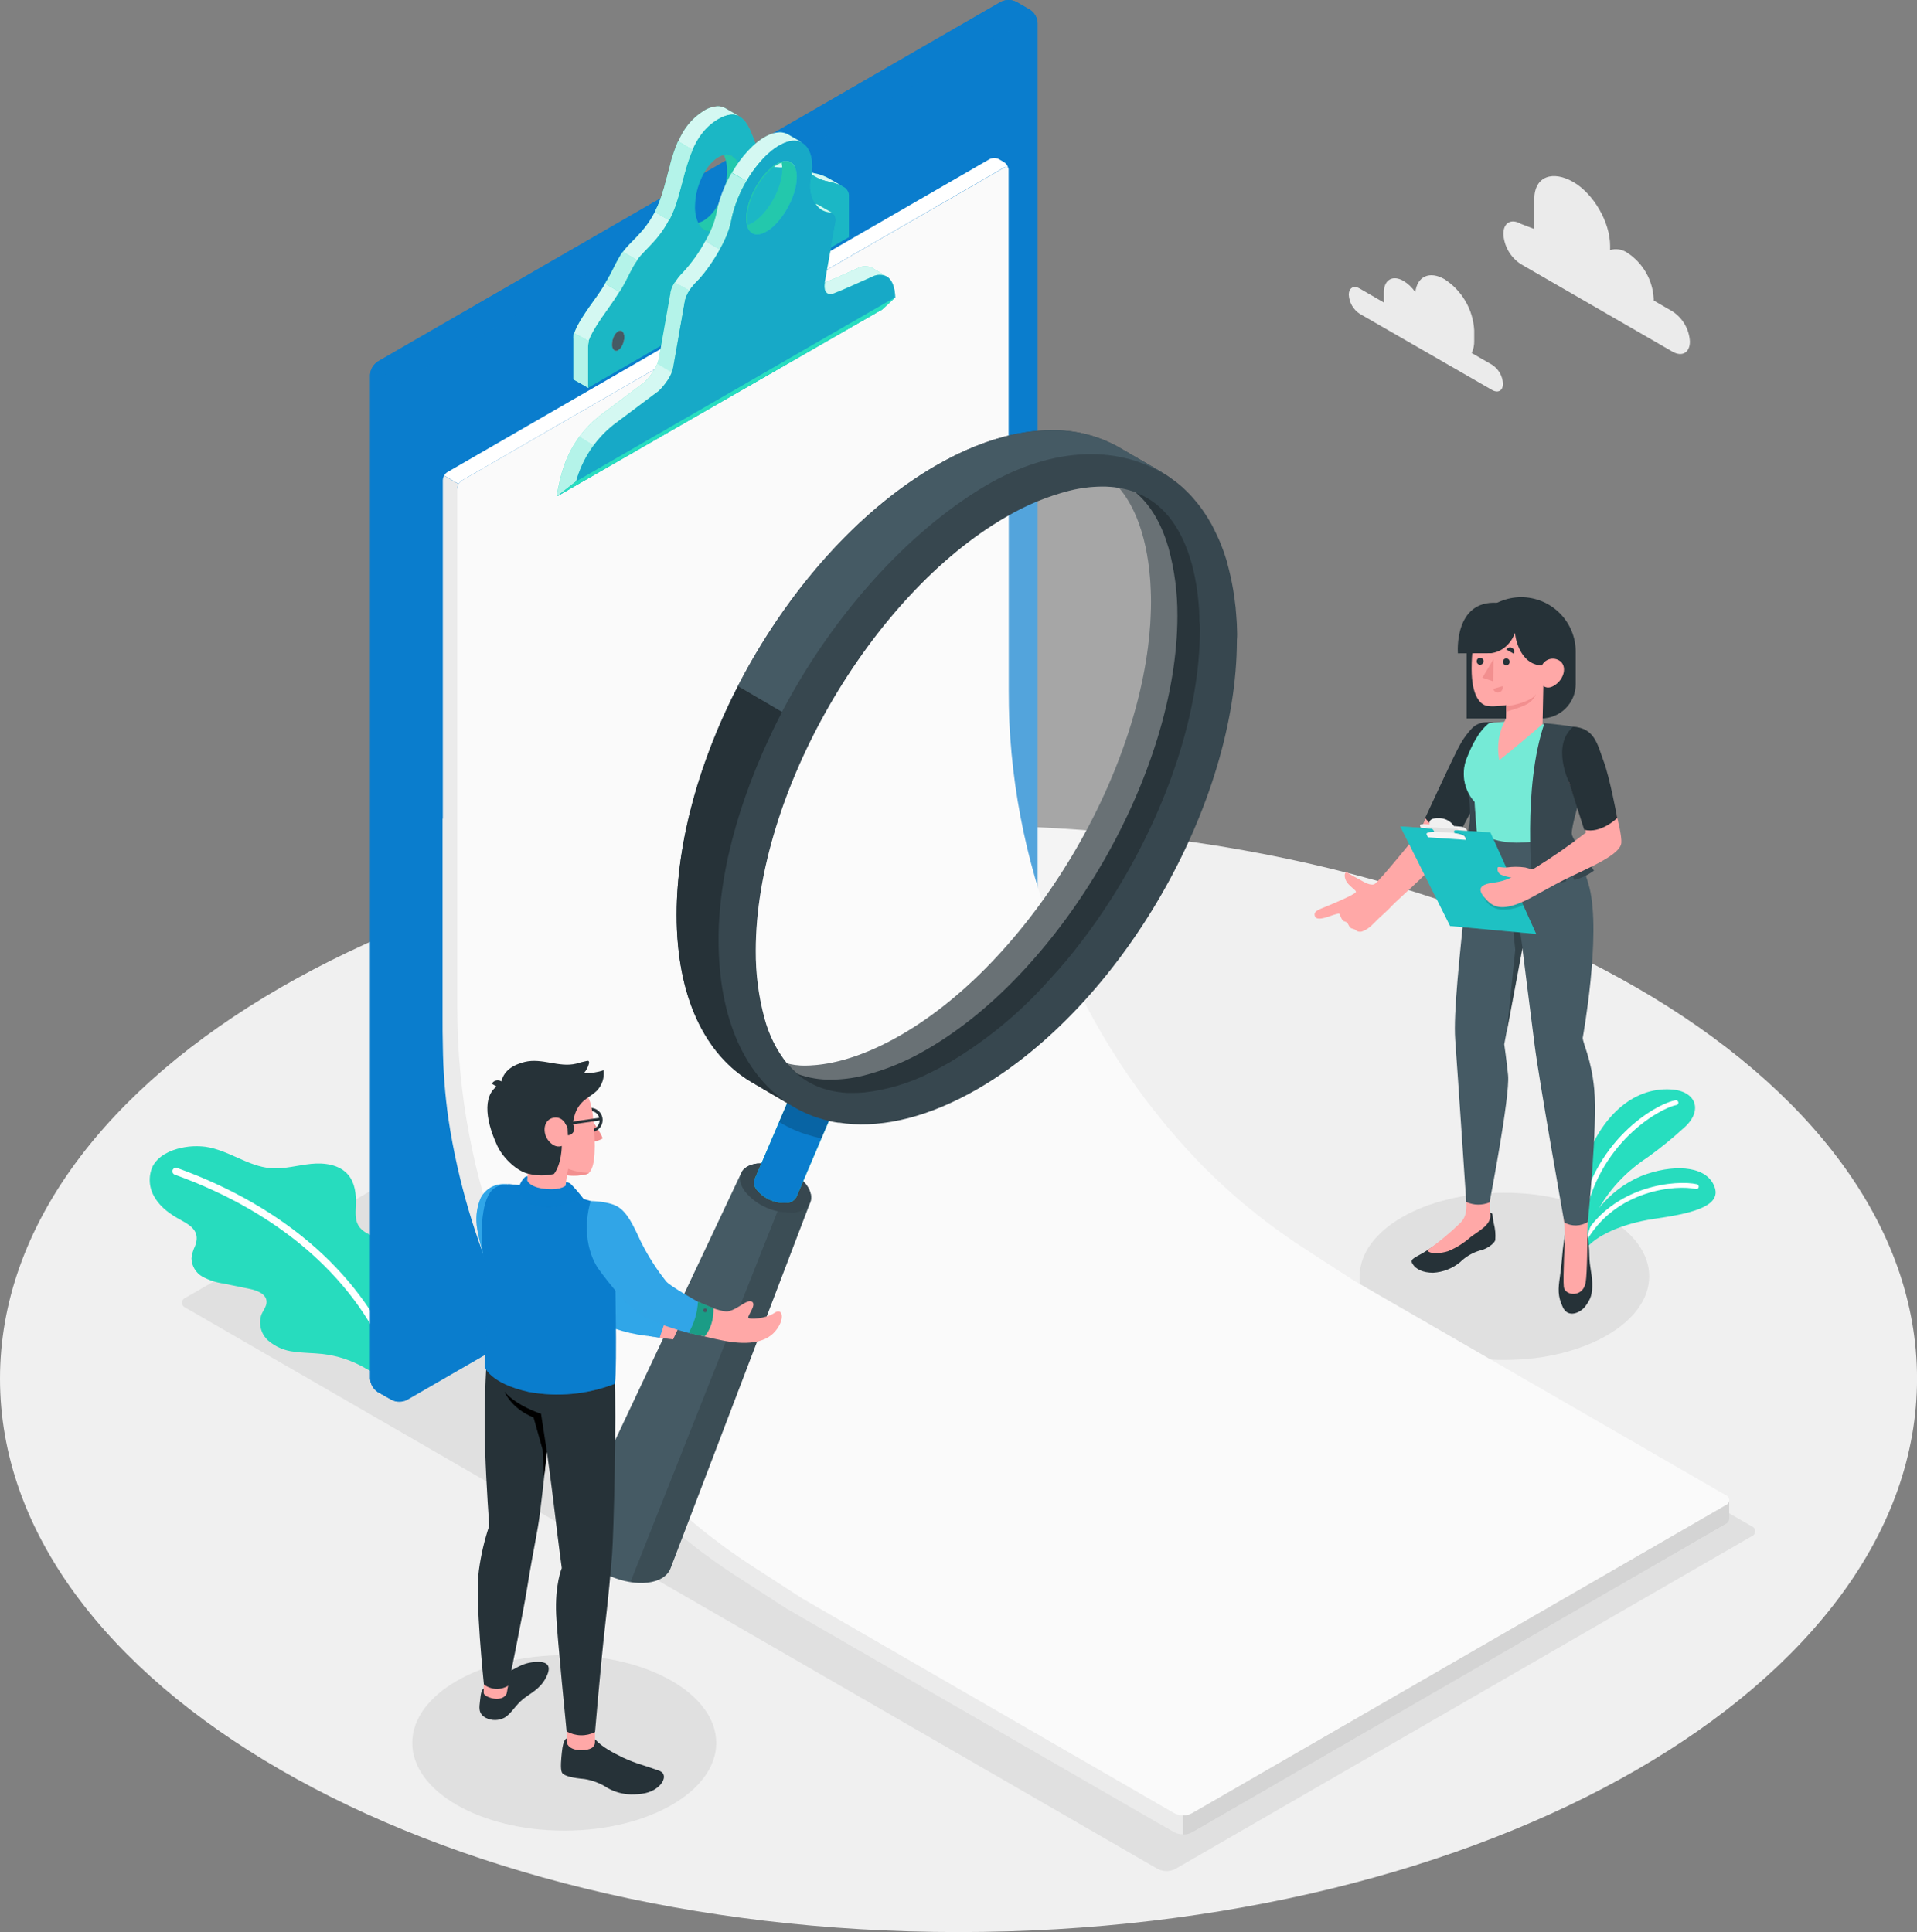 <svg width="499" height="503" viewBox="0 0 499 503" fill="none" xmlns="http://www.w3.org/2000/svg">
<rect x="0" y="0" width="499" height="503" fill="#808080" stroke="none"/>
<g clip-path="url(#clip0)">
<path d="M249.505 503.011C387.303 503.011 499.011 438.513 499.011 358.95C499.011 279.388 387.303 214.89 249.505 214.89C111.707 214.89 0 279.388 0 358.95C0 438.513 111.707 503.011 249.505 503.011Z" fill="#F0F0F0"/>
<path opacity="0.07" d="M301.36 486.585L48.335 340.484C48.059 340.391 47.819 340.213 47.649 339.976C47.479 339.739 47.388 339.455 47.388 339.163C47.388 338.872 47.479 338.587 47.649 338.35C47.819 338.113 48.059 337.936 48.335 337.842L198.317 251.241C199.026 250.882 199.81 250.694 200.605 250.694C201.4 250.694 202.184 250.882 202.893 251.241L455.929 397.341C456.205 397.435 456.445 397.613 456.615 397.85C456.785 398.087 456.876 398.371 456.876 398.662C456.876 398.954 456.785 399.238 456.615 399.475C456.445 399.712 456.205 399.89 455.929 399.984L305.936 486.585C305.227 486.944 304.443 487.131 303.648 487.131C302.853 487.131 302.069 486.944 301.36 486.585Z" fill="black"/>
<path d="M146.874 476.606C168.724 476.606 186.436 466.38 186.436 453.764C186.436 441.149 168.724 430.922 146.874 430.922C125.025 430.922 107.312 441.149 107.312 453.764C107.312 466.38 125.025 476.606 146.874 476.606Z" fill="#E0E0E0"/>
<path d="M391.602 354.057C412.418 354.057 429.293 344.313 429.293 332.293C429.293 320.273 412.418 310.529 391.602 310.529C370.786 310.529 353.911 320.273 353.911 332.293C353.911 344.313 370.786 354.057 391.602 354.057Z" fill="#E0E0E0"/>
<path d="M353.933 75.122L360.275 78.79C360.242 78.509 360.224 78.227 360.222 77.944V76.105C360.222 72.839 362.516 71.507 365.348 73.145C366.569 73.893 367.615 74.895 368.413 76.084C368.868 71.972 372.102 70.439 376.023 72.701C378.264 74.156 380.13 76.117 381.471 78.428C382.811 80.738 383.588 83.332 383.739 85.999V88.747C383.766 89.839 383.546 90.923 383.095 91.918L388.379 94.962C389.209 95.5 389.901 96.227 390.396 97.083C390.892 97.939 391.179 98.9 391.233 99.888C391.233 101.706 389.954 102.435 388.379 101.526L353.933 81.697C353.107 81.152 352.42 80.423 351.926 79.566C351.432 78.708 351.146 77.748 351.09 76.76C351.09 74.953 352.358 74.213 353.933 75.122Z" fill="#EBEBEB"/>
<path d="M395.873 58.273L399.372 59.615V51.91C399.372 45.8 404.244 44.331 409.54 47.386C414.824 50.441 419.116 57.871 419.116 63.981V65.101C419.861 64.874 420.649 64.817 421.419 64.936C422.189 65.055 422.923 65.346 423.565 65.788C425.572 67.097 427.242 68.861 428.439 70.937C429.636 73.012 430.328 75.34 430.457 77.733V78.24L435.34 81.062C436.662 81.924 437.763 83.085 438.552 84.451C439.342 85.817 439.798 87.351 439.885 88.926C439.885 91.823 437.845 92.996 435.34 91.548L395.873 68.759C394.55 67.898 393.448 66.738 392.658 65.371C391.869 64.004 391.413 62.471 391.328 60.894C391.328 57.998 393.358 56.825 395.873 58.273Z" fill="#EBEBEB"/>
<path d="M412.837 325.126C415.194 321.881 421.937 318.583 430.604 317.325C439.271 316.067 448.012 314.345 446.385 309.26C444.63 303.764 436.713 302.971 428.723 305.624C420.003 308.52 413.133 316.702 412.646 322.114L412.837 325.126Z" fill="#27DEBF"/>
<g opacity="0.1">
<path opacity="0.1" d="M412.837 325.126C415.194 321.881 421.937 318.583 430.604 317.325C439.271 316.067 448.012 314.345 446.385 309.26C444.63 303.764 436.713 302.971 428.723 305.624C420.003 308.52 413.133 316.702 412.646 322.114L412.837 325.126Z" fill="black"/>
</g>
<path d="M412.277 323.541C412.398 323.546 412.517 323.518 412.623 323.46C412.73 323.402 412.818 323.317 412.879 323.213C420.616 309.641 436.492 308.415 441.417 309.556C441.583 309.593 441.756 309.562 441.898 309.471C442.041 309.38 442.142 309.235 442.178 309.07C442.215 308.905 442.184 308.732 442.093 308.589C442.001 308.446 441.857 308.345 441.692 308.309C436.545 307.146 419.887 308.383 411.791 322.579C411.737 322.673 411.708 322.779 411.706 322.887C411.704 322.996 411.73 323.103 411.781 323.199C411.831 323.295 411.905 323.376 411.995 323.436C412.086 323.496 412.19 323.532 412.298 323.541H412.277Z" fill="white"/>
<path d="M412.878 323.213C412.878 323.213 414.823 310.529 428.955 301.248C432.163 298.95 435.23 296.462 438.14 293.796C443.424 289.336 441.68 283.987 434.863 283.617C424.737 283.068 416.757 291.09 412.794 302.02C410.474 308.898 410.503 316.353 412.878 323.213Z" fill="#27DEBF"/>
<path d="M411.653 318.742C411.812 318.754 411.969 318.707 412.095 318.609C412.22 318.511 412.304 318.37 412.33 318.213C415.638 297.771 432.021 288.501 436.365 287.697C436.447 287.682 436.525 287.651 436.595 287.605C436.665 287.56 436.725 287.501 436.772 287.432C436.819 287.364 436.852 287.286 436.869 287.205C436.887 287.123 436.888 287.039 436.872 286.957C436.857 286.875 436.826 286.797 436.78 286.728C436.735 286.658 436.676 286.598 436.607 286.55C436.539 286.503 436.461 286.47 436.38 286.453C436.298 286.436 436.214 286.435 436.132 286.45C430.848 287.422 414.454 297.084 411.072 318.002C411.044 318.17 411.085 318.342 411.184 318.481C411.283 318.619 411.432 318.713 411.6 318.742H411.653Z" fill="white"/>
<path d="M106.7 354.183C107.122 351.678 107.376 348 107.45 347.091C107.761 343.881 107.401 340.641 106.393 337.578C105.928 336.246 105.008 334.946 104.839 333.582C104.67 332.218 104.987 331.003 104.639 329.65C104.306 328.301 103.707 327.033 102.877 325.918C102.048 324.804 101.005 323.866 99.808 323.16C97.504 321.839 94.523 321.247 93.223 318.932C92.357 317.367 92.558 315.454 92.632 313.647C92.737 310.92 92.409 307.981 90.655 305.888C88.393 303.182 84.44 302.654 80.942 303.013C77.443 303.373 73.976 304.419 70.467 304.134C64.538 303.647 59.475 299.441 53.556 298.574C51.467 298.299 49.347 298.384 47.288 298.828C44.244 299.462 41.126 300.942 39.71 303.711C39.132 305.016 38.888 306.443 38.999 307.866C39.109 309.288 39.572 310.661 40.344 311.86C41.982 314.577 44.572 316.279 47.309 317.769C50.047 319.26 52.15 320.887 50.765 324.418C50.283 325.416 49.972 326.488 49.846 327.589C49.862 328.569 50.136 329.528 50.638 330.37C51.141 331.212 51.855 331.908 52.71 332.388C54.42 333.3 56.277 333.905 58.196 334.174L64.929 335.548C66.884 335.95 69.294 336.838 69.389 338.835C69.452 340.072 68.533 341.108 68.047 342.25C67.645 343.428 67.599 344.7 67.914 345.905C68.23 347.11 68.894 348.195 69.822 349.025C71.718 350.655 74.068 351.662 76.555 351.911C79.018 352.27 81.512 352.228 83.954 352.503C87.774 352.94 91.466 354.144 94.809 356.044C95.637 356.592 96.546 357.006 97.504 357.27C98.942 357.544 106.435 355.769 106.7 354.183Z" fill="#27DEBF"/>
<g opacity="0.1">
<path opacity="0.1" d="M106.7 354.183C107.122 351.678 107.376 348 107.45 347.091C107.761 343.881 107.401 340.641 106.393 337.578C105.928 336.246 105.008 334.946 104.839 333.582C104.67 332.218 104.987 331.003 104.639 329.65C104.306 328.301 103.707 327.033 102.877 325.918C102.048 324.804 101.005 323.866 99.808 323.16C97.504 321.839 94.523 321.247 93.223 318.932C92.357 317.367 92.558 315.454 92.632 313.647C92.737 310.92 92.409 307.981 90.655 305.888C88.393 303.182 84.44 302.654 80.942 303.013C77.443 303.373 73.976 304.419 70.467 304.134C64.538 303.647 59.475 299.441 53.556 298.574C51.467 298.299 49.347 298.384 47.288 298.828C44.244 299.462 41.126 300.942 39.71 303.711C39.132 305.016 38.888 306.443 38.999 307.866C39.109 309.288 39.572 310.661 40.344 311.86C41.982 314.577 44.572 316.279 47.309 317.769C50.047 319.26 52.15 320.887 50.765 324.418C50.283 325.416 49.972 326.488 49.846 327.589C49.862 328.569 50.136 329.528 50.638 330.37C51.141 331.212 51.855 331.908 52.71 332.388C54.42 333.3 56.277 333.905 58.196 334.174L64.929 335.548C66.884 335.95 69.294 336.838 69.389 338.835C69.452 340.072 68.533 341.108 68.047 342.25C67.645 343.428 67.599 344.7 67.914 345.905C68.23 347.11 68.894 348.195 69.822 349.025C71.718 350.655 74.068 351.662 76.555 351.911C79.018 352.27 81.512 352.228 83.954 352.503C87.774 352.94 91.466 354.144 94.809 356.044C95.637 356.592 96.546 357.006 97.504 357.27C98.942 357.544 106.435 355.769 106.7 354.183Z" fill="black"/>
</g>
<path d="M102.641 356.519C102.466 356.506 102.299 356.444 102.158 356.339C102.018 356.234 101.91 356.091 101.848 355.927C93.393 333.656 73.374 315.845 45.417 305.793C45.208 305.695 45.042 305.522 44.953 305.309C44.863 305.095 44.857 304.855 44.935 304.637C45.013 304.419 45.17 304.238 45.374 304.129C45.579 304.02 45.817 303.992 46.041 304.049C74.515 314.292 94.957 332.493 103.582 355.272C103.668 355.502 103.659 355.756 103.558 355.98C103.457 356.204 103.272 356.379 103.043 356.466C102.915 356.514 102.777 356.532 102.641 356.519Z" fill="white"/>
<path d="M101.923 364.468L98.361 362.428C97.775 362.045 97.289 361.53 96.94 360.924C96.591 360.318 96.39 359.638 96.353 358.94V97.583C96.39 96.884 96.593 96.203 96.943 95.597C97.294 94.991 97.784 94.476 98.371 94.095L260.53 0.486C261.153 0.174 261.841 0.011 262.538 0.011C263.235 0.011 263.923 0.174 264.546 0.486L268.076 2.526C268.665 2.906 269.155 3.421 269.506 4.027C269.856 4.634 270.059 5.315 270.095 6.014V267.36C270.059 268.06 269.856 268.741 269.506 269.347C269.155 269.954 268.665 270.468 268.076 270.849L105.95 364.468C105.325 364.781 104.635 364.943 103.936 364.943C103.237 364.943 102.548 364.781 101.923 364.468Z" fill="#0A7DCD"/>
<path opacity="0.3" d="M101.923 364.468L98.361 362.428C97.775 362.045 97.289 361.53 96.94 360.924C96.591 360.318 96.39 359.638 96.353 358.94V97.583C96.39 96.884 96.593 96.203 96.943 95.597C97.294 94.991 97.784 94.476 98.371 94.095L260.53 0.486C261.153 0.174 261.841 0.011 262.538 0.011C263.235 0.011 263.923 0.174 264.546 0.486L268.076 2.526C268.665 2.906 269.155 3.421 269.506 4.027C269.856 4.634 270.059 5.315 270.095 6.014V267.36C270.059 268.06 269.856 268.741 269.506 269.347C269.155 269.954 268.665 270.468 268.076 270.849L105.95 364.468C105.325 364.781 104.635 364.943 103.936 364.943C103.237 364.943 102.548 364.781 101.923 364.468Z" fill="#0A7DCD"/>
<path d="M270.074 5.676C269.926 4.619 269.081 4.249 268.077 4.841L105.95 98.45C105.353 98.819 104.861 99.336 104.523 99.951L96.966 95.617C97.308 95.011 97.795 94.499 98.382 94.127L260.519 0.486C261.145 0.173 261.834 0.011 262.533 0.011C263.232 0.011 263.921 0.173 264.546 0.486L268.077 2.526C268.614 2.879 269.07 3.343 269.414 3.886C269.759 4.429 269.984 5.039 270.074 5.676Z" fill="#0A7DCD"/>
<path opacity="0.2" d="M270.074 5.676C269.926 4.619 269.081 4.249 268.077 4.841L105.95 98.45C105.353 98.819 104.861 99.336 104.523 99.951L96.966 95.617C97.308 95.011 97.795 94.499 98.382 94.127L260.519 0.486C261.145 0.173 261.834 0.011 262.533 0.011C263.232 0.011 263.921 0.173 264.546 0.486L268.077 2.526C268.614 2.879 269.07 3.343 269.414 3.886C269.759 4.429 269.984 5.039 270.074 5.676Z" fill="#0A7DCD"/>
<path d="M105.59 364.627H105.474L105.263 364.701H105.178L104.808 364.796C104.005 364.949 103.175 364.879 102.409 364.595C102.255 364.541 102.107 364.474 101.965 364.394L98.361 362.428C97.777 362.044 97.291 361.528 96.942 360.923C96.593 360.317 96.391 359.638 96.353 358.94V97.583C96.38 96.878 96.584 96.192 96.944 95.585L104.502 99.951C104.136 100.551 103.932 101.236 103.91 101.938V363.305C103.887 363.682 103.995 364.056 104.216 364.362C104.343 364.513 104.508 364.625 104.695 364.687C104.882 364.749 105.082 364.757 105.273 364.711L105.59 364.627Z" fill="#0A7DCD"/>
<path opacity="0.4" d="M105.59 364.627H105.474L105.263 364.701H105.178L104.808 364.796C104.005 364.949 103.175 364.879 102.409 364.595C102.255 364.541 102.107 364.474 101.965 364.394L98.361 362.428C97.777 362.044 97.291 361.528 96.942 360.923C96.593 360.317 96.391 359.638 96.353 358.94V97.583C96.38 96.878 96.584 96.192 96.944 95.585L104.502 99.951C104.136 100.551 103.932 101.236 103.91 101.938V363.305C103.887 363.682 103.995 364.056 104.216 364.362C104.343 364.513 104.508 364.625 104.695 364.687C104.882 364.749 105.082 364.757 105.273 364.711L105.59 364.627Z" fill="#0A7DCD"/>
<path d="M162.433 87.087C162.379 86.813 162.256 86.558 162.074 86.347L161.937 86.231C161.831 86.15 161.707 86.098 161.575 86.079C161.444 86.061 161.31 86.077 161.186 86.125C161.09 86.152 160.998 86.191 160.911 86.241C160.408 86.586 160.013 87.066 159.77 87.626C159.475 88.263 159.317 88.954 159.305 89.655C159.282 89.913 159.311 90.173 159.389 90.419C159.467 90.666 159.593 90.895 159.759 91.093C159.907 91.246 160.106 91.34 160.318 91.357C160.529 91.375 160.741 91.314 160.911 91.188C161.153 91.043 161.365 90.853 161.535 90.628C161.699 90.425 161.841 90.205 161.958 89.972C162.304 89.32 162.496 88.597 162.518 87.859C162.524 87.599 162.495 87.339 162.433 87.087ZM188.794 28.169C188.205 27.832 187.538 27.657 186.86 27.662C185.566 27.731 184.313 28.135 183.224 28.835C180.19 30.719 177.855 33.544 176.576 36.879C176.364 37.355 176.163 37.841 175.984 38.327C175.804 38.813 175.614 39.299 175.455 39.807C175.297 40.314 175.117 40.864 174.969 41.329C174.916 41.498 174.863 41.667 174.821 41.826C174.715 42.175 174.62 42.502 174.525 42.883C174.531 42.928 174.531 42.974 174.525 43.02L173.933 44.88C173.849 45.229 173.764 45.557 173.669 45.937L173.415 46.942C173.056 48.273 172.697 49.552 172.284 50.779C172.21 51.032 172.126 51.275 172.031 51.518C171.936 51.762 171.788 52.216 171.65 52.575C171.513 52.935 171.439 53.093 171.333 53.337C171.164 53.749 170.984 54.14 170.805 54.52C170.625 54.901 170.561 55.007 170.435 55.239C167.602 60.693 164.093 62.828 162.116 65.64C160.362 68.082 159.855 70.048 157.487 73.916C156.747 75.153 155.806 76.58 154.559 78.282C151.145 82.996 149.919 85.332 149.496 86.738C149.49 86.777 149.49 86.816 149.496 86.854C149.496 86.971 149.433 87.066 149.412 87.171C149.407 87.203 149.407 87.235 149.412 87.267C149.418 87.355 149.418 87.443 149.412 87.531C149.393 87.809 149.393 88.088 149.412 88.366V98.788L153.185 100.965V90.469C153.141 89.926 153.187 89.38 153.323 88.852C153.735 87.436 154.95 85.11 158.375 80.396C159.611 78.684 160.552 77.225 161.313 76.02C163.67 72.151 164.177 70.196 165.932 67.765C167.94 64.953 171.407 62.828 174.25 57.353C174.7 56.49 175.106 55.605 175.466 54.7C177.284 50.155 178.098 44.13 180.338 39.056C181.64 35.724 183.992 32.907 187.039 31.034C189.333 29.712 191.024 29.596 192.324 30.209L188.794 28.169ZM205.346 41.583C205.028 41.413 204.691 41.281 204.342 41.191C202.915 40.853 200.79 41.678 198.655 41.435C201.647 45.303 205.811 42.819 208.168 43.369C208.523 43.452 208.862 43.591 209.172 43.781L205.346 41.583ZM213.326 55.99C213.214 56.058 213.107 56.135 213.009 56.222L212.861 56.381C212.806 56.432 212.757 56.489 212.713 56.55C212.078 57.362 211.728 58.362 211.719 59.393C211.679 59.908 211.838 60.419 212.163 60.82L212.29 60.936C212.396 61.016 212.52 61.068 212.652 61.086C212.783 61.105 212.917 61.09 213.041 61.042C213.142 61.022 213.239 60.982 213.326 60.926C213.444 60.856 213.556 60.778 213.664 60.693C213.822 60.536 213.967 60.366 214.098 60.186C214.629 59.406 214.919 58.487 214.933 57.543C214.933 56.169 214.214 55.45 213.326 55.99ZM215.799 46.477C214.588 45.795 213.269 45.326 211.899 45.092C211.328 44.965 210.842 44.806 210.345 44.669C211.835 46.004 213.664 46.903 215.63 47.269C216.834 47.503 218.006 47.883 219.118 48.4L215.799 46.477Z" fill="#27DEBF"/>
<path opacity="0.8" d="M162.433 87.087C162.379 86.813 162.256 86.558 162.074 86.347L161.937 86.231C161.831 86.15 161.707 86.098 161.575 86.079C161.444 86.061 161.31 86.077 161.186 86.125C161.09 86.152 160.998 86.191 160.911 86.241C160.408 86.586 160.013 87.066 159.77 87.626C159.475 88.263 159.317 88.954 159.305 89.655C159.282 89.913 159.311 90.173 159.389 90.419C159.467 90.666 159.593 90.895 159.759 91.093C159.907 91.246 160.106 91.34 160.318 91.357C160.529 91.375 160.741 91.314 160.911 91.188C161.153 91.043 161.365 90.853 161.535 90.628C161.699 90.425 161.841 90.205 161.958 89.972C162.304 89.32 162.496 88.597 162.518 87.859C162.524 87.599 162.495 87.339 162.433 87.087ZM188.794 28.169C188.205 27.832 187.538 27.657 186.86 27.662C185.566 27.731 184.313 28.135 183.224 28.835C180.19 30.719 177.855 33.544 176.576 36.879C176.364 37.355 176.163 37.841 175.984 38.327C175.804 38.813 175.614 39.299 175.455 39.807C175.297 40.314 175.117 40.864 174.969 41.329C174.916 41.498 174.863 41.667 174.821 41.826C174.715 42.175 174.62 42.502 174.525 42.883C174.531 42.928 174.531 42.974 174.525 43.02L173.933 44.88C173.849 45.229 173.764 45.557 173.669 45.937L173.415 46.942C173.056 48.273 172.697 49.552 172.284 50.779C172.21 51.032 172.126 51.275 172.031 51.518C171.936 51.762 171.788 52.216 171.65 52.575C171.513 52.935 171.439 53.093 171.333 53.337C171.164 53.749 170.984 54.14 170.805 54.52C170.625 54.901 170.561 55.007 170.435 55.239C167.602 60.693 164.093 62.828 162.116 65.64C160.362 68.082 159.855 70.048 157.487 73.916C156.747 75.153 155.806 76.58 154.559 78.282C151.145 82.996 149.919 85.332 149.496 86.738C149.49 86.777 149.49 86.816 149.496 86.854C149.496 86.971 149.433 87.066 149.412 87.171C149.407 87.203 149.407 87.235 149.412 87.267C149.418 87.355 149.418 87.443 149.412 87.531C149.393 87.809 149.393 88.088 149.412 88.366V98.788L153.185 100.965V90.469C153.141 89.926 153.187 89.38 153.323 88.852C153.735 87.436 154.95 85.11 158.375 80.396C159.611 78.684 160.552 77.225 161.313 76.02C163.67 72.151 164.177 70.196 165.932 67.765C167.94 64.953 171.407 62.828 174.25 57.353C174.7 56.49 175.106 55.605 175.466 54.7C177.284 50.155 178.098 44.13 180.338 39.056C181.64 35.724 183.992 32.907 187.039 31.034C189.333 29.712 191.024 29.596 192.324 30.209L188.794 28.169ZM205.346 41.583C205.028 41.413 204.691 41.281 204.342 41.191C202.915 40.853 200.79 41.678 198.655 41.435C201.647 45.303 205.811 42.819 208.168 43.369C208.523 43.452 208.862 43.591 209.172 43.781L205.346 41.583ZM213.326 55.99C213.214 56.058 213.107 56.135 213.009 56.222L212.861 56.381C212.806 56.432 212.757 56.489 212.713 56.55C212.078 57.362 211.728 58.362 211.719 59.393C211.679 59.908 211.838 60.419 212.163 60.82L212.29 60.936C212.396 61.016 212.52 61.068 212.652 61.086C212.783 61.105 212.917 61.09 213.041 61.042C213.142 61.022 213.239 60.982 213.326 60.926C213.444 60.856 213.556 60.778 213.664 60.693C213.822 60.536 213.967 60.366 214.098 60.186C214.629 59.406 214.919 58.487 214.933 57.543C214.933 56.169 214.214 55.45 213.326 55.99ZM215.799 46.477C214.588 45.795 213.269 45.326 211.899 45.092C211.328 44.965 210.842 44.806 210.345 44.669C211.835 46.004 213.664 46.903 215.63 47.269C216.834 47.503 218.006 47.883 219.118 48.4L215.799 46.477Z" fill="white"/>
<path d="M219.446 48.601L219.15 48.421C218.039 47.899 216.867 47.519 215.662 47.29C213.695 46.926 211.866 46.026 210.377 44.69C210.004 44.342 209.592 44.037 209.151 43.781C208.823 43.587 208.466 43.448 208.094 43.369C205.811 42.819 201.647 45.314 198.655 41.435C198.62 41.395 198.588 41.352 198.56 41.308C196.446 38.496 195.706 32.207 192.567 30.357C192.466 30.292 192.36 30.236 192.25 30.188C190.961 29.575 189.28 29.691 186.965 31.012C178.658 35.811 178.383 47.195 175.339 54.679C172.295 62.163 168.109 64.52 165.826 67.744C163.543 70.968 163.374 73.346 158.258 80.428C153.143 87.51 152.974 89.19 152.974 90.522V101.008L220.968 61.719V51.222C221.014 50.682 220.892 50.141 220.62 49.672C220.348 49.203 219.938 48.829 219.446 48.601ZM160.911 91.188C160.024 91.706 159.305 91.019 159.305 89.645C159.292 88.992 159.43 88.345 159.709 87.754C159.987 87.164 160.399 86.646 160.911 86.241C161.799 85.734 162.507 86.432 162.507 87.795C162.52 88.445 162.383 89.09 162.106 89.678C161.829 90.267 161.42 90.783 160.911 91.188ZM186.997 59.594C186.566 59.914 186.066 60.129 185.536 60.221C185.007 60.313 184.464 60.279 183.95 60.123C183.436 59.967 182.966 59.692 182.577 59.321C182.188 58.95 181.892 58.493 181.712 57.987C181.123 56.658 180.841 55.213 180.888 53.759C180.888 48.612 183.604 42.872 186.955 40.938C187.408 40.671 187.9 40.479 188.413 40.367C191.056 39.839 193.001 42.386 193.001 46.773C193.043 51.92 190.316 57.66 186.997 59.594ZM213.336 60.915C212.438 61.433 211.719 60.746 211.719 59.383C211.709 58.731 211.85 58.085 212.13 57.496C212.411 56.908 212.824 56.392 213.336 55.99C214.214 55.482 214.932 56.169 214.932 57.533C214.944 58.181 214.806 58.824 214.529 59.41C214.252 59.997 213.844 60.512 213.336 60.915Z" fill="#27DEBF"/>
<path opacity="0.4" d="M219.446 48.601L219.15 48.421C218.039 47.899 216.867 47.519 215.662 47.29C213.695 46.926 211.866 46.026 210.377 44.69C210.004 44.342 209.592 44.037 209.151 43.781C208.823 43.587 208.466 43.448 208.094 43.369C205.811 42.819 201.647 45.314 198.655 41.435C198.62 41.395 198.588 41.352 198.56 41.308C196.446 38.496 195.706 32.207 192.567 30.357C192.466 30.292 192.36 30.236 192.25 30.188C190.961 29.575 189.28 29.691 186.965 31.012C178.658 35.811 178.383 47.195 175.339 54.679C172.295 62.163 168.109 64.52 165.826 67.744C163.543 70.968 163.374 73.346 158.258 80.428C153.143 87.51 152.974 89.19 152.974 90.522V101.008L220.968 61.719V51.222C221.014 50.682 220.892 50.141 220.62 49.672C220.348 49.203 219.938 48.829 219.446 48.601ZM160.911 91.188C160.024 91.706 159.305 91.019 159.305 89.645C159.292 88.992 159.43 88.345 159.709 87.754C159.987 87.164 160.399 86.646 160.911 86.241C161.799 85.734 162.507 86.432 162.507 87.795C162.52 88.445 162.383 89.09 162.106 89.678C161.829 90.267 161.42 90.783 160.911 91.188ZM186.997 59.594C186.566 59.914 186.066 60.129 185.536 60.221C185.007 60.313 184.464 60.279 183.95 60.123C183.436 59.967 182.966 59.692 182.577 59.321C182.188 58.95 181.892 58.493 181.712 57.987C181.123 56.658 180.841 55.213 180.888 53.759C180.888 48.612 183.604 42.872 186.955 40.938C187.408 40.671 187.9 40.479 188.413 40.367C191.056 39.839 193.001 42.386 193.001 46.773C193.043 51.92 190.316 57.66 186.997 59.594ZM213.336 60.915C212.438 61.433 211.719 60.746 211.719 59.383C211.709 58.731 211.85 58.085 212.13 57.496C212.411 56.908 212.824 56.392 213.336 55.99C214.214 55.482 214.932 56.169 214.932 57.533C214.944 58.181 214.806 58.824 214.529 59.41C214.252 59.997 213.844 60.512 213.336 60.915Z" fill="#0A7DCD"/>
<path d="M153.323 88.852C153.152 89.374 153.07 89.921 153.08 90.469V100.966L149.254 98.788V88.303C149.234 88.025 149.234 87.746 149.254 87.468C149.26 87.38 149.26 87.291 149.254 87.203C149.249 87.172 149.249 87.14 149.254 87.108C149.254 87.002 149.306 86.907 149.338 86.791V86.675L153.323 88.852Z" fill="#27DEBF"/>
<path d="M165.88 67.765C164.125 70.196 163.618 72.151 161.261 76.02L157.487 73.843C159.855 69.974 160.362 68.008 162.117 65.566L165.88 67.765Z" fill="#27DEBF"/>
<path d="M180.296 39.035C178.055 44.119 177.241 50.134 175.423 54.679C175.064 55.584 174.658 56.469 174.208 57.332L170.435 55.165C170.561 54.933 170.678 54.69 170.804 54.446C170.931 54.203 171.164 53.675 171.333 53.263C171.439 53.02 171.555 52.766 171.65 52.502C171.745 52.237 171.914 51.825 172.031 51.444C172.147 51.064 172.21 50.958 172.284 50.705C172.696 49.478 173.056 48.2 173.415 46.868L173.669 45.864C173.764 45.525 173.849 45.198 173.933 44.806L174.44 42.914C174.446 42.869 174.446 42.823 174.44 42.777C174.536 42.428 174.631 42.1 174.736 41.72C174.736 41.562 174.831 41.392 174.884 41.223C175.032 40.716 175.201 40.166 175.371 39.701C175.54 39.236 175.709 38.708 175.899 38.221C176.089 37.735 176.28 37.249 176.491 36.773L180.296 39.035Z" fill="#27DEBF"/>
<path opacity="0.65" d="M153.323 88.852C153.152 89.374 153.07 89.921 153.08 90.469V100.966L149.254 98.788V88.303C149.234 88.025 149.234 87.746 149.254 87.468C149.26 87.38 149.26 87.291 149.254 87.203C149.249 87.172 149.249 87.14 149.254 87.108C149.254 87.002 149.306 86.907 149.338 86.791V86.675L153.323 88.852Z" fill="white"/>
<path opacity="0.65" d="M165.88 67.765C164.125 70.196 163.618 72.151 161.261 76.02L157.487 73.843C159.855 69.974 160.362 68.008 162.117 65.566L165.88 67.765Z" fill="white"/>
<path opacity="0.65" d="M180.296 39.035C178.055 44.119 177.241 50.134 175.423 54.679C175.064 55.584 174.658 56.469 174.208 57.332L170.435 55.165C170.561 54.933 170.678 54.69 170.804 54.446C170.931 54.203 171.164 53.675 171.333 53.263C171.439 53.02 171.555 52.766 171.65 52.502C171.745 52.237 171.914 51.825 172.031 51.444C172.147 51.064 172.21 50.958 172.284 50.705C172.696 49.478 173.056 48.2 173.415 46.868L173.669 45.864C173.764 45.525 173.849 45.198 173.933 44.806L174.44 42.914C174.446 42.869 174.446 42.823 174.44 42.777C174.536 42.428 174.631 42.1 174.736 41.72C174.736 41.562 174.831 41.392 174.884 41.223C175.032 40.716 175.201 40.166 175.371 39.701C175.54 39.236 175.709 38.708 175.899 38.221C176.089 37.735 176.28 37.249 176.491 36.773L180.296 39.035Z" fill="white"/>
<path d="M159.77 87.626C159.476 88.263 159.317 88.954 159.305 89.656C159.283 89.913 159.311 90.173 159.389 90.42C159.467 90.666 159.593 90.895 159.76 91.093C159.429 90.69 159.267 90.175 159.305 89.656C159.323 88.955 159.481 88.264 159.77 87.626ZM162.518 87.806C162.52 87.564 162.491 87.322 162.434 87.087C162.482 87.323 162.507 87.564 162.508 87.806C162.489 88.543 162.301 89.267 161.958 89.92C162.305 89.267 162.496 88.544 162.518 87.806ZM212.291 60.937C212.396 61.016 212.521 61.068 212.652 61.086C212.783 61.105 212.917 61.09 213.041 61.042C212.916 61.084 212.784 61.096 212.653 61.078C212.523 61.06 212.399 61.011 212.291 60.937Z" fill="#27DEBF"/>
<path d="M193.053 46.773C193.053 51.92 190.337 57.66 186.997 59.594C186.566 59.915 186.067 60.13 185.538 60.222C185.009 60.315 184.466 60.282 183.952 60.127C183.439 59.972 182.968 59.699 182.579 59.329C182.19 58.959 181.893 58.503 181.712 57.998C182.231 57.887 182.727 57.691 183.181 57.417C186.574 55.451 189.259 49.743 189.259 44.584C189.306 43.131 189.024 41.686 188.434 40.356C191.087 39.839 193.053 42.386 193.053 46.773Z" fill="#27DEBF"/>
<path opacity="0.1" d="M193.053 46.773C193.053 51.92 190.337 57.66 186.997 59.594C186.566 59.915 186.067 60.13 185.538 60.222C185.009 60.315 184.466 60.282 183.952 60.127C183.439 59.972 182.968 59.699 182.579 59.329C182.19 58.959 181.893 58.503 181.712 57.998C182.231 57.887 182.727 57.691 183.181 57.417C186.574 55.451 189.259 49.743 189.259 44.584C189.306 43.131 189.024 41.686 188.434 40.356C191.087 39.839 193.053 42.386 193.053 46.773Z" fill="black"/>
<path d="M161.958 89.973C161.841 90.205 161.699 90.425 161.536 90.628C161.366 90.853 161.154 91.043 160.912 91.188C160.741 91.315 160.53 91.375 160.318 91.357C160.106 91.34 159.908 91.246 159.76 91.093C159.593 90.895 159.467 90.666 159.389 90.419C159.311 90.173 159.283 89.913 159.305 89.655C159.317 88.954 159.476 88.263 159.77 87.626C160.013 87.066 160.409 86.586 160.912 86.241C160.998 86.191 161.091 86.152 161.187 86.125C161.34 86.072 161.506 86.064 161.664 86.103C161.821 86.143 161.964 86.228 162.075 86.347C162.256 86.558 162.38 86.813 162.434 87.087C162.491 87.322 162.52 87.564 162.518 87.806C162.503 88.562 162.311 89.304 161.958 89.973Z" fill="#455A64"/>
<path d="M214.932 57.565C214.919 58.508 214.629 59.427 214.097 60.207C213.966 60.387 213.821 60.557 213.664 60.714C213.556 60.799 213.443 60.877 213.326 60.947C213.239 61.004 213.142 61.043 213.04 61.063C212.889 61.12 212.724 61.129 212.567 61.09C212.41 61.05 212.269 60.963 212.163 60.841C211.838 60.44 211.679 59.929 211.719 59.414C211.728 58.383 212.077 57.383 212.712 56.571C212.756 56.51 212.806 56.453 212.86 56.402L213.008 56.243C213.107 56.157 213.213 56.079 213.326 56.011C214.213 55.45 214.932 56.169 214.932 57.565Z" fill="#37474F"/>
<path d="M262.496 43.961C262.348 43.464 261.883 43.306 261.333 43.623L120.24 125.087C119.884 125.309 119.589 125.618 119.384 125.985L115.61 123.808C115.664 123.712 115.724 123.62 115.79 123.533C115.855 123.447 115.925 123.366 116.001 123.29C116.138 123.141 116.294 123.013 116.466 122.909L257.56 41.445C257.67 41.38 257.787 41.327 257.908 41.287C258.487 41.086 259.116 41.086 259.695 41.287C259.788 41.318 259.876 41.361 259.959 41.413L261.333 42.196C261.404 42.239 261.471 42.288 261.534 42.344C261.597 42.384 261.654 42.434 261.703 42.492C261.782 42.564 261.856 42.642 261.925 42.724C261.98 42.79 262.03 42.861 262.073 42.936C262.128 43.009 262.178 43.087 262.221 43.168C262.308 43.33 262.379 43.5 262.432 43.675C262.46 43.769 262.481 43.864 262.496 43.961Z" fill="white"/>
<path d="M450.106 390.523L352.496 338.36L339.199 329.745C328.21 322.619 318.163 314.135 309.298 304.493C279.228 271.789 262.539 228.982 262.538 184.554V132.761L258.236 130.287L119.035 127.211C119.052 126.791 119.172 126.381 119.384 126.017L115.61 123.839C115.555 123.935 115.505 124.034 115.462 124.135C115.336 124.418 115.267 124.724 115.262 125.034V213.115H115.198V264.908C115.198 267.371 115.198 269.844 115.272 272.307V272.392C115.345 278.716 115.829 285.029 116.72 291.291C117.347 295.456 118.122 299.585 119.046 303.679C125.841 333.995 140.482 361.993 161.504 384.868C170.355 394.518 180.391 403.009 191.373 410.141L204.67 418.756L301.339 474.566H301.392L305.62 477.019C306.329 477.378 307.113 477.565 307.908 477.565C308.703 477.565 309.487 477.378 310.196 477.019L449.165 396.865C449.426 396.75 449.651 396.567 449.817 396.334C449.983 396.102 450.082 395.829 450.106 395.544V390.523Z" fill="#EBEBEB"/>
<path opacity="0.1" d="M450.106 390.523V395.491C450.084 395.776 449.985 396.049 449.819 396.282C449.653 396.515 449.427 396.698 449.165 396.812L310.239 477.04C309.534 477.416 308.744 477.606 307.945 477.589V472.621C308.744 472.639 309.535 472.45 310.239 472.072L449.165 391.866C449.428 391.747 449.654 391.56 449.82 391.323C449.985 391.087 450.084 390.811 450.106 390.523Z" fill="black"/>
<path d="M449.165 389.223L352.496 333.445L339.199 324.83C328.21 317.704 318.163 309.22 309.298 299.578C279.228 266.874 262.539 224.067 262.538 179.639V44.341C262.553 44.222 262.553 44.101 262.538 43.982C262.39 43.485 261.925 43.327 261.376 43.644L120.24 125.087C119.884 125.309 119.589 125.618 119.384 125.985C119.172 126.349 119.052 126.759 119.035 127.179V262.477C119.05 306.896 135.737 349.691 165.795 382.395C174.658 392.039 184.705 400.523 195.696 407.647L208.993 416.261L305.662 472.072C306.371 472.431 307.155 472.618 307.95 472.618C308.746 472.618 309.529 472.431 310.239 472.072L449.165 391.866C449.441 391.772 449.681 391.594 449.851 391.357C450.021 391.12 450.112 390.836 450.112 390.544C450.112 390.253 450.021 389.969 449.851 389.732C449.681 389.495 449.441 389.317 449.165 389.223Z" fill="#FAFAFA"/>
<path d="M175.698 73.42L175.498 73.727C175.04 74.46 174.718 75.269 174.546 76.115C174.546 76.179 174.546 76.221 174.546 76.242C174.544 76.26 174.544 76.278 174.546 76.295L172.221 89.275L171.492 93.419C171.461 93.594 171.418 93.767 171.365 93.936C171.33 94.106 171.281 94.272 171.217 94.433C171.172 94.544 171.133 94.657 171.101 94.772L174.863 96.949C175.043 96.517 175.178 96.067 175.265 95.607L175.994 91.463L178.277 78.504C178.451 77.463 178.856 76.473 179.461 75.608L175.698 73.42Z" fill="#27DEBF"/>
<path d="M149.718 115.267C149.338 115.859 148.968 116.472 148.661 117.074C148.492 117.37 148.344 117.666 148.207 117.952C148.069 118.237 147.837 118.713 147.678 119.093C147.52 119.474 147.319 119.939 147.16 120.362C147.002 120.784 146.843 121.207 146.706 121.641C146.569 122.074 146.378 122.634 146.241 123.142C146.146 123.469 146.061 123.797 145.966 124.199C145.755 124.991 145.575 125.805 145.406 126.619C145.342 126.905 145.279 127.2 145.226 127.475C145.173 127.75 145.089 128.162 145.025 128.532C145.025 128.532 145.025 128.532 145.025 128.585C145.025 128.86 145.025 129.04 145.163 129.114C145.181 129.122 145.201 129.126 145.221 129.126C145.241 129.126 145.261 129.122 145.279 129.114L148.45 126.566L148.978 126.143L149.232 125.953L149.517 125.731L149.739 125.562C149.798 125.507 149.862 125.457 149.93 125.414C150.883 121.983 152.463 118.757 154.591 115.901L150.87 113.586C150.458 114.178 150.067 114.717 149.718 115.267Z" fill="#27DEBF"/>
<path d="M190.528 44.955C190.358 45.24 190.2 45.525 190.052 45.821C189.946 45.982 189.854 46.152 189.777 46.329C189.64 46.572 189.524 46.815 189.397 47.058C189.27 47.301 189.196 47.449 189.111 47.65C188.921 48.041 188.752 48.422 188.593 48.802C188.435 49.183 188.234 49.637 188.075 50.049C187.928 50.419 187.79 50.8 187.674 51.17C187.473 51.73 187.304 52.301 187.145 52.872C187.061 53.168 186.987 53.464 186.913 53.76C186.911 53.781 186.911 53.802 186.913 53.823L186.818 54.277C186.733 54.637 186.659 54.986 186.606 55.334C186.553 55.683 186.49 55.895 186.416 56.169C186.342 56.444 186.268 56.751 186.173 57.047C186.078 57.343 185.993 57.596 185.909 57.882C185.909 57.882 185.909 57.882 185.909 57.956C185.792 58.252 185.676 58.569 185.539 58.886C185.401 59.203 185.285 59.51 185.137 59.827C185.097 59.909 185.061 59.994 185.031 60.08L184.683 60.799C184.492 61.19 184.292 61.581 184.091 61.962C183.89 62.342 183.816 62.48 183.668 62.733L187.388 64.964C188.747 62.666 189.735 60.169 190.316 57.565C191.031 53.888 192.376 50.362 194.29 47.143L190.528 44.955Z" fill="#27DEBF"/>
<path d="M212.977 53.337C212.793 53.218 212.583 53.145 212.364 53.125C212.733 53.707 213.227 54.199 213.81 54.565C214.394 54.931 215.052 55.161 215.736 55.239C216.06 55.24 216.38 55.309 216.677 55.44L212.977 53.337Z" fill="#27DEBF"/>
<path opacity="0.8" d="M212.977 53.337C212.793 53.218 212.583 53.145 212.364 53.125C212.733 53.707 213.227 54.199 213.81 54.565C214.394 54.931 215.052 55.161 215.736 55.239C216.06 55.24 216.38 55.309 216.677 55.44L212.977 53.337Z" fill="white"/>
<path d="M227.003 69.752C226.411 69.463 225.757 69.322 225.098 69.341C224.44 69.359 223.795 69.536 223.219 69.858C218.833 71.802 216.93 72.669 214.669 73.621C214.225 76.527 215.948 76.792 216.783 76.464C219.953 75.195 221.592 74.424 226.982 72.056C227.551 71.735 228.19 71.556 228.843 71.534C229.496 71.512 230.145 71.648 230.734 71.929L227.003 69.752Z" fill="#27DEBF"/>
<path opacity="0.8" d="M227.003 69.752C226.411 69.463 225.757 69.322 225.098 69.341C224.44 69.359 223.795 69.536 223.219 69.858C218.833 71.802 216.93 72.669 214.669 73.621C214.225 76.527 215.948 76.792 216.783 76.464C219.953 75.195 221.592 74.424 226.982 72.056C227.551 71.735 228.19 71.556 228.843 71.534C229.496 71.512 230.145 71.648 230.734 71.929L227.003 69.752Z" fill="white"/>
<path d="M174.863 96.97C174.066 98.747 172.94 100.357 171.544 101.716L159.717 110.584C157.827 112.144 156.125 113.918 154.643 115.869L150.87 113.586C152.351 111.653 154.054 109.901 155.944 108.365L167.781 99.486C169.171 98.126 170.297 96.521 171.1 94.75L174.863 96.97Z" fill="#27DEBF"/>
<path opacity="0.8" d="M174.863 96.97C174.066 98.747 172.94 100.357 171.544 101.716L159.717 110.584C157.827 112.144 156.125 113.918 154.643 115.869L150.87 113.586C152.351 111.653 154.054 109.901 155.944 108.365L167.781 99.486C169.171 98.126 170.297 96.521 171.1 94.75L174.863 96.97Z" fill="white"/>
<path d="M187.388 64.964C185.766 67.981 183.763 70.777 181.427 73.282C180.687 73.998 180.028 74.791 179.461 75.65L175.698 73.536C176.242 72.641 176.891 71.814 177.632 71.073C179.969 68.572 181.973 65.78 183.594 62.765L187.388 64.964Z" fill="#27DEBF"/>
<path opacity="0.8" d="M187.388 64.964C185.766 67.981 183.763 70.777 181.427 73.282C180.687 73.998 180.028 74.791 179.461 75.65L175.698 73.536C176.242 72.641 176.891 71.814 177.632 71.073C179.969 68.572 181.973 65.78 183.594 62.765L187.388 64.964Z" fill="white"/>
<path d="M208.707 37.069C207.312 36.34 205.462 36.467 203.274 37.608C200.04 39.3 196.785 42.893 194.311 47.121L190.527 44.944C193.011 40.716 196.267 37.111 199.511 35.431C200.568 34.83 201.753 34.492 202.968 34.448C203.706 34.439 204.434 34.621 205.082 34.976L208.707 37.069Z" fill="#27DEBF"/>
<path opacity="0.8" d="M208.707 37.069C207.312 36.34 205.462 36.467 203.274 37.608C200.04 39.3 196.785 42.893 194.311 47.121L190.527 44.944C193.011 40.716 196.267 37.111 199.511 35.431C200.568 34.83 201.753 34.492 202.968 34.448C203.706 34.439 204.434 34.621 205.082 34.976L208.707 37.069Z" fill="white"/>
<path opacity="0.65" d="M154.643 115.817C152.516 118.673 150.935 121.898 149.982 125.33C149.914 125.373 149.85 125.422 149.792 125.478L149.57 125.647L149.284 125.869L149.031 126.059L148.502 126.482L145.331 129.029C145.313 129.037 145.293 129.041 145.273 129.041C145.253 129.041 145.234 129.037 145.215 129.029C145.088 128.955 145.036 128.775 145.078 128.501C145.078 128.501 145.078 128.501 145.078 128.448C145.141 128.099 145.215 127.761 145.279 127.391C145.342 127.021 145.395 126.82 145.458 126.535C145.627 125.721 145.807 124.907 146.019 124.114C146.114 123.765 146.198 123.438 146.293 123.057C146.431 122.55 146.589 122.053 146.758 121.556C146.927 121.059 147.054 120.7 147.213 120.277C147.371 119.854 147.551 119.432 147.731 119.009C147.91 118.586 148.069 118.248 148.259 117.867C148.45 117.487 148.545 117.286 148.714 116.99C149.031 116.387 149.401 115.774 149.771 115.182C150.141 114.59 150.511 114.125 150.923 113.544L154.643 115.817Z" fill="white"/>
<path opacity="0.65" d="M179.461 75.629C178.856 76.494 178.451 77.484 178.277 78.525L175.994 91.484L175.265 95.628C175.178 96.088 175.043 96.538 174.863 96.97L171.101 94.793C171.133 94.678 171.172 94.565 171.217 94.454C171.281 94.293 171.33 94.127 171.365 93.958C171.418 93.788 171.461 93.615 171.492 93.44L172.221 89.296L174.515 76.337C174.512 76.32 174.512 76.302 174.515 76.284C174.515 76.284 174.515 76.221 174.515 76.157C174.687 75.311 175.009 74.502 175.466 73.769L175.667 73.462L179.461 75.629Z" fill="white"/>
<path opacity="0.65" d="M194.311 47.132C192.388 50.353 191.036 53.883 190.316 57.565C189.728 60.171 188.733 62.668 187.367 64.964L183.583 62.786C183.731 62.533 183.868 62.279 184.006 62.015C184.143 61.75 184.407 61.243 184.598 60.852L184.946 60.133C184.976 60.047 185.012 59.962 185.052 59.88C185.19 59.573 185.327 59.245 185.454 58.939C185.581 58.632 185.707 58.304 185.824 58.009C185.824 58.009 185.824 57.956 185.824 57.935C185.908 57.649 186.014 57.374 186.088 57.099C186.162 56.825 186.268 56.508 186.331 56.222C186.395 55.937 186.468 55.662 186.521 55.387C186.574 55.112 186.648 54.69 186.733 54.33L186.828 53.876C186.826 53.855 186.826 53.833 186.828 53.812C186.902 53.516 186.976 53.22 187.06 52.924C187.219 52.354 187.388 51.783 187.589 51.223C187.705 50.853 187.843 50.472 187.991 50.102C188.149 49.69 188.329 49.267 188.508 48.855C188.688 48.443 188.836 48.094 189.026 47.703C189.111 47.502 189.217 47.312 189.312 47.111C189.407 46.91 189.555 46.625 189.692 46.381C189.769 46.205 189.861 46.035 189.967 45.874C190.115 45.578 190.274 45.293 190.443 45.007L194.311 47.132Z" fill="white"/>
<path d="M145.269 129.04L148.439 126.492C147.192 127.497 145.448 128.86 145.269 129.04Z" fill="#27DEBF"/>
<path d="M230.808 71.961H230.756C230.164 71.68 229.514 71.544 228.86 71.565C228.206 71.585 227.566 71.761 226.993 72.077C221.613 74.456 219.985 75.249 216.804 76.496C215.948 76.845 214.225 76.559 214.69 73.652C214.685 73.585 214.685 73.518 214.69 73.451L215.419 69.308L217.459 58.019C217.459 58.019 217.924 56.243 216.74 55.567C216.74 55.567 216.74 55.567 216.656 55.567C216.363 55.425 216.041 55.353 215.715 55.355C215.032 55.279 214.375 55.049 213.793 54.683C213.211 54.317 212.719 53.824 212.354 53.242C211.725 52.303 211.289 51.248 211.071 50.14C210.853 49.031 210.858 47.89 211.086 46.783C211.942 41.942 211.001 38.549 208.855 37.27L208.686 37.164C207.302 36.435 205.441 36.551 203.275 37.693C197.546 40.653 191.754 49.542 190.316 57.565C189.429 62.628 184.345 70.407 181.406 73.272C178.468 76.136 178.235 78.557 178.235 78.557L175.952 91.526L175.223 95.67C174.684 98.767 171.503 101.758 171.503 101.758L159.675 110.627C154.954 114.385 151.546 119.544 149.941 125.361C149.941 125.361 145.501 128.807 145.227 129.082L146.738 128.215L228.399 81.273L229.54 80.639C229.741 80.512 233.028 77.405 233.028 77.405C232.954 74.678 232.172 72.775 230.808 71.961ZM207.228 48.136C206.35 53.062 202.799 58.558 199.269 60.408C196.827 61.687 195.041 60.894 194.46 58.653C194.197 57.391 194.197 56.089 194.46 54.827C195.337 49.901 198.899 44.405 202.429 42.566C202.767 42.388 203.121 42.242 203.486 42.132C206.34 41.244 207.999 43.707 207.228 48.136Z" fill="#27DEBF"/>
<path opacity="0.55" d="M230.808 71.961H230.756C230.164 71.68 229.514 71.544 228.86 71.565C228.206 71.585 227.566 71.761 226.993 72.077C221.613 74.456 219.985 75.249 216.804 76.496C215.948 76.845 214.225 76.559 214.69 73.652C214.685 73.585 214.685 73.518 214.69 73.451L215.419 69.308L217.459 58.019C217.459 58.019 217.924 56.243 216.74 55.567C216.74 55.567 216.74 55.567 216.656 55.567C216.363 55.425 216.041 55.353 215.715 55.355C215.032 55.279 214.375 55.049 213.793 54.683C213.211 54.317 212.719 53.824 212.354 53.242C211.725 52.303 211.289 51.248 211.071 50.14C210.853 49.031 210.858 47.89 211.086 46.783C211.942 41.942 211.001 38.549 208.855 37.27L208.686 37.164C207.302 36.435 205.441 36.551 203.275 37.693C197.546 40.653 191.754 49.542 190.316 57.565C189.429 62.628 184.345 70.407 181.406 73.272C178.468 76.136 178.235 78.557 178.235 78.557L175.952 91.526L175.223 95.67C174.684 98.767 171.503 101.758 171.503 101.758L159.675 110.627C154.954 114.385 151.546 119.544 149.941 125.361C149.941 125.361 145.501 128.807 145.227 129.082L146.738 128.215L228.399 81.273L229.54 80.639C229.741 80.512 233.028 77.405 233.028 77.405C232.954 74.678 232.172 72.775 230.808 71.961ZM207.228 48.136C206.35 53.062 202.799 58.558 199.269 60.408C196.827 61.687 195.041 60.894 194.46 58.653C194.197 57.391 194.197 56.089 194.46 54.827C195.337 49.901 198.899 44.405 202.429 42.566C202.767 42.388 203.121 42.242 203.486 42.132C206.34 41.244 207.999 43.707 207.228 48.136Z" fill="#0A7DCD"/>
<path d="M145.279 129.05L228.451 81.231L229.603 80.597C229.804 80.47 233.091 77.352 233.091 77.352L149.982 125.319C149.982 125.319 144.951 129.219 145.279 129.05Z" fill="#27DEBF"/>
<path d="M203.433 42.132C203.068 42.242 202.714 42.387 202.376 42.566C198.846 44.405 195.284 49.901 194.407 54.827C194.144 56.089 194.144 57.391 194.407 58.653C194.999 60.894 196.774 61.687 199.216 60.408C202.746 58.558 206.298 53.062 207.175 48.136C207.999 43.707 206.34 41.244 203.433 42.132ZM194.66 58.558C194.411 57.341 194.411 56.086 194.66 54.869C195.517 50.007 199.047 44.574 202.503 42.777C202.811 42.612 203.133 42.474 203.465 42.365C203.692 43.548 203.692 44.764 203.465 45.948C202.598 50.884 199.036 56.37 195.506 58.22C195.246 58.353 194.977 58.469 194.703 58.569L194.66 58.558Z" fill="#27DEBF"/>
<path opacity="0.1" d="M203.433 42.132C203.068 42.242 202.714 42.387 202.376 42.566C198.846 44.405 195.284 49.901 194.407 54.827C194.144 56.089 194.144 57.391 194.407 58.653C194.999 60.894 196.774 61.687 199.216 60.408C202.746 58.558 206.298 53.062 207.175 48.136C207.999 43.707 206.34 41.244 203.433 42.132ZM194.66 58.558C194.411 57.341 194.411 56.086 194.66 54.869C195.517 50.007 199.047 44.574 202.503 42.777C202.811 42.612 203.133 42.474 203.465 42.365C203.692 43.548 203.692 44.764 203.465 45.948C202.598 50.884 199.036 56.37 195.506 58.22C195.246 58.353 194.977 58.469 194.703 58.569L194.66 58.558Z" fill="black"/>
<path d="M377.662 220.345C375.759 223.727 363.551 234.466 362.442 235.693C361.332 236.919 360.032 238.039 358.932 239.064C357.622 240.291 356.586 241.686 354.853 242.383C354.615 242.503 354.354 242.57 354.088 242.581C353.822 242.592 353.557 242.546 353.309 242.447C353.066 242.32 352.887 242.109 352.654 241.982C352.422 241.855 351.809 241.781 351.481 241.527C351.153 241.274 350.984 240.47 350.509 240.1C350.281 239.987 350.044 239.895 349.8 239.825C349.367 239.635 349.092 238.927 348.913 238.515C348.817 238.293 348.733 237.796 348.395 237.838C347.511 238.052 346.642 238.324 345.795 238.652C343.818 239.297 342.539 239.434 342.254 238.472C341.841 237.13 343.395 236.792 345.784 235.777C348.173 234.762 353.183 232.669 352.961 232.12C352.739 231.57 351.079 230.608 350.413 229.382C349.748 228.156 349.969 226.602 350.868 227.268C351.375 227.67 353.341 228.663 354.208 229.16C355.075 229.657 356.639 230.598 357.706 230.217C358.774 229.837 369.523 216.476 369.523 216.476C369.523 216.476 378.106 198.095 380.241 194.332C382.376 190.569 384.088 188.423 387.639 188.296L388.083 195.082L387.164 202.735C387.164 202.735 379.194 217.596 377.662 220.345Z" fill="#FFA8A7"/>
<path d="M388.77 188.159C388.77 188.159 385.293 187.281 383.062 189.712C380.832 192.143 379.892 194.014 378.01 197.915C376.129 201.815 370.981 212.945 370.981 212.945C371.986 214.334 373.335 215.436 374.896 216.144C376.457 216.852 378.175 217.142 379.881 216.983L389.277 199.204L388.77 188.159Z" fill="#263238"/>
<path d="M381.963 205.25C382.526 207.964 382.743 210.738 382.608 213.506C382.365 217.142 379.775 223.812 379.775 223.812C379.775 223.812 381.815 225.661 387.354 224.795C391.867 224.086 390.271 210.483 387.681 207.882C386.179 206.31 384.135 205.369 381.963 205.25Z" fill="#37474F"/>
<path d="M413.186 321.353C413.511 323.149 413.684 324.97 413.704 326.796C413.768 330.094 414.381 331.267 414.455 333.973C414.55 337.07 414.011 338.201 412.753 339.977C411.495 341.753 408.208 343.296 406.813 340.347C405.418 337.398 405.597 335.485 406.041 332.441C406.485 329.396 406.559 327.568 406.823 325.179C407.066 323.065 407.341 321.458 407.341 321.458L413.186 321.353Z" fill="#263238"/>
<path d="M403.821 295.392L414.697 295.192C414.528 302.453 413.376 314.546 413.186 321.353C413.186 322.632 413.186 331.32 412.742 333.952C412.013 337.916 407.309 337.388 407.056 335.009C406.802 332.631 407.362 322.505 407.341 321.458C407.341 317.093 405.333 305.688 404.265 297.845C404.212 297.507 403.821 295.762 403.821 295.392Z" fill="#FFA8A7"/>
<path d="M387.83 315.708C387.83 315.708 388.39 315.708 388.485 316.194C388.58 316.681 388.612 317.6 388.834 318.499C389.206 319.901 389.338 321.355 389.225 322.801C389.035 323.858 386.72 325.327 385.145 325.591C383.239 326.166 381.502 327.197 380.083 328.593C378.093 330.238 375.631 331.204 373.054 331.352C370.411 331.352 368.572 330.475 367.695 329.058C366.818 327.642 368.488 327.473 371.511 325.517L373.857 323.995C378.635 320.824 380.389 319.196 381.742 316.068L387.83 315.708Z" fill="#263238"/>
<path d="M381.71 314.006C381.784 311.755 380.653 295.192 380.653 295.192L390.007 296.249C387.798 309.451 387.618 313.943 387.893 315.867C387.943 316.045 387.965 316.231 387.957 316.416C387.957 318.985 385.05 320.37 382.788 322.082C381.054 323.627 379.07 324.867 376.922 325.75C375.178 326.342 371.965 326.564 371.553 325.507C374.631 323.329 377.532 320.911 380.23 318.277C381.234 317.135 381.626 316.247 381.71 314.006Z" fill="#FFA8A7"/>
<path d="M406.907 217.015C410.106 221.211 412.431 226.006 413.746 231.116C416.832 243.588 411.981 270.225 411.981 270.225C412.139 272.032 414.211 275.595 414.982 283.554C415.891 292.961 413.302 318.15 413.302 318.15C412.389 318.712 411.342 319.02 410.27 319.042C409.198 319.065 408.139 318.8 407.203 318.277C407.203 318.277 400.618 281.281 399.445 271.916C398.388 263.756 396.274 246.802 396.274 246.802L391.56 271.874C391.56 271.874 392.216 276.451 392.554 279.928C393.093 285.435 387.734 313.045 387.734 313.045C386.769 313.444 385.733 313.64 384.689 313.62C383.645 313.6 382.616 313.365 381.667 312.928C381.667 312.928 379.289 277.254 378.792 270.648C378.285 263.83 380.05 247.933 381.361 235.27C381.752 231.464 383.686 219.689 384.362 216.423L406.907 217.015Z" fill="#455A64"/>
<path opacity="0.6" d="M396.317 246.844L395.196 239.117C391.967 238.919 388.841 237.908 386.106 236.179C388 238.52 390.728 240.036 393.717 240.407L394.425 247.32L392.195 268.883L396.317 246.844Z" fill="#263238"/>
<path d="M383.845 208.77C383.961 211.043 384.405 216.444 384.405 216.444C393.664 222.712 406.908 217.015 406.908 217.015L408.831 203.845C408.831 203.845 404.001 197.08 408.535 189.945L401.295 188.518L392.66 187.81L387.639 188.264C384.807 190.378 382.925 194.606 382.016 196.89C381.128 198.832 380.828 200.992 381.153 203.104C381.478 205.215 382.414 207.185 383.845 208.77Z" fill="#27DEBF"/>
<g opacity="0.6">
<path opacity="0.6" d="M383.845 208.77C383.961 211.043 384.405 216.444 384.405 216.444C393.664 222.712 406.908 217.015 406.908 217.015L408.831 203.845C408.831 203.845 404.001 197.08 408.535 189.945L401.295 188.518L392.66 187.81L387.639 188.264C384.807 190.378 382.925 194.606 382.016 196.89C381.128 198.832 380.828 200.992 381.153 203.104C381.478 205.215 382.414 207.185 383.845 208.77Z" fill="white"/>
</g>
<path d="M402.024 188.285C402.024 188.285 409.962 188.972 411.537 189.712C413.112 190.452 415.68 194.934 413.366 201.456C411.051 207.978 408.937 215.609 409.138 217.152C409.339 218.696 414.909 226.665 414.909 226.665C413.38 227.793 411.651 228.622 409.814 229.107L406.992 222.892L407.658 229.477C404.793 230.164 401.851 230.473 398.906 230.397C398.906 230.397 396.232 205.145 402.024 188.285Z" fill="#37474F"/>
<path d="M364.492 215.144L387.946 216.719L399.869 243.155L377.461 241.083L364.492 215.144Z" fill="#27DEBF"/>
<path opacity="0.3" d="M364.492 215.144L387.946 216.719L399.869 243.155L377.461 241.083L364.492 215.144Z" fill="#0A7DCD"/>
<path opacity="0.15" d="M386.202 233.43C386.541 234.317 387.112 235.096 387.856 235.686C388.6 236.275 389.489 236.654 390.43 236.781C392.528 236.952 394.634 236.558 396.529 235.64L395.525 233.43H386.202Z" fill="black"/>
<path opacity="0.15" d="M371.807 217.892L371.458 217.078C371.257 216.624 372.568 216.349 374.375 216.465L377.821 216.687C379.628 216.804 381.245 217.258 381.435 217.744L381.784 218.558L371.807 217.892Z" fill="black"/>
<path d="M369.639 214.975C369.512 214.7 370.03 214.52 370.791 214.573L372.155 214.689C372.155 214.689 371.415 212.924 374.427 213.009C375.218 212.976 376.004 213.147 376.709 213.507C377.415 213.866 378.016 214.401 378.454 215.059L379.923 215.186C380.558 215.184 381.173 215.409 381.657 215.82L381.921 216.317L369.84 215.503L369.639 214.975Z" fill="#F0F0F0"/>
<path d="M371.394 215.588C372.503 215.641 372.969 215.704 373.264 216.391C373.56 217.079 373.793 217.776 373.793 217.776L379.141 218.146C379.141 218.146 378.687 217.142 378.528 216.751C378.37 216.36 378.528 216.074 379.353 216.138V215.8L370.981 215.303L371.394 215.588Z" fill="#E0E0E0"/>
<path d="M371.68 217.998L371.331 217.184C371.141 216.73 372.441 216.455 374.248 216.571L377.704 216.793C379.501 216.909 381.118 217.364 381.319 217.85L381.657 218.664L371.68 217.998Z" fill="#F5F5F5"/>
<path d="M401.232 187.049H381.763V169.693C381.763 165.922 383.26 162.306 385.926 159.64C388.593 156.974 392.208 155.476 395.979 155.476C399.744 155.484 403.351 156.986 406.011 159.651C408.67 162.316 410.163 165.928 410.163 169.693V178.064C410.169 180.44 409.231 182.72 407.557 184.405C405.882 186.089 403.607 187.04 401.232 187.049Z" fill="#263238"/>
<path d="M385.631 163.805C384.807 164.143 383.094 165.602 383.062 174.069C383.062 181.235 385.303 183.074 386.455 183.582C387.607 184.089 389.869 183.878 392.068 183.582L392.015 187.112C390.159 190.381 389.54 194.207 390.271 197.894C394.774 194.416 401.528 188.508 401.528 188.508L401.739 178.561C401.739 178.561 402.997 179.851 405.227 178.001C407.077 176.479 407.753 173.836 406.39 172.367C406.032 172.025 405.599 171.771 405.126 171.626C404.653 171.481 404.152 171.449 403.664 171.532C403.176 171.615 402.714 171.811 402.316 172.105C401.917 172.399 401.593 172.782 401.369 173.223C396.676 173.223 394.657 167.991 394.351 164.767C392.691 165.961 388.168 166.955 385.631 163.805Z" fill="#FFA8A7"/>
<path d="M388.199 170.062C392.935 169.365 394.351 164.777 394.351 164.777C394.351 164.777 397.131 157.378 389.732 156.945C378.359 156.226 379.49 170.094 379.49 170.094L388.199 170.062Z" fill="#263238"/>
<path d="M391.201 172.261C391.193 172.435 391.237 172.608 391.327 172.758C391.417 172.908 391.549 173.028 391.706 173.103C391.864 173.178 392.04 173.205 392.213 173.18C392.386 173.156 392.547 173.081 392.678 172.965C392.808 172.849 392.902 172.697 392.946 172.528C392.991 172.359 392.985 172.181 392.929 172.016C392.873 171.85 392.769 171.705 392.631 171.599C392.493 171.492 392.326 171.428 392.152 171.415C392.034 171.408 391.916 171.425 391.804 171.463C391.693 171.502 391.59 171.562 391.501 171.641C391.413 171.719 391.341 171.815 391.289 171.921C391.238 172.027 391.208 172.143 391.201 172.261Z" fill="#263238"/>
<path d="M391.138 178.635L388.696 179.343C388.737 179.506 388.809 179.659 388.91 179.793C389.011 179.928 389.137 180.04 389.282 180.125C389.426 180.21 389.587 180.265 389.753 180.286C389.919 180.308 390.088 180.297 390.25 180.252C390.577 180.147 390.851 179.921 391.016 179.62C391.181 179.32 391.225 178.967 391.138 178.635Z" fill="#F28F8F"/>
<path d="M383.971 170.063L385.853 168.868C385.78 168.746 385.684 168.64 385.569 168.556C385.455 168.472 385.325 168.412 385.187 168.38C385.049 168.347 384.906 168.343 384.766 168.367C384.626 168.391 384.492 168.443 384.373 168.519C384.118 168.673 383.933 168.921 383.858 169.209C383.783 169.498 383.824 169.804 383.971 170.063Z" fill="#263238"/>
<path d="M392.089 169.111L394.002 170.168C394.075 170.047 394.123 169.912 394.143 169.771C394.163 169.631 394.155 169.488 394.118 169.351C394.082 169.214 394.018 169.085 393.931 168.973C393.844 168.861 393.735 168.768 393.611 168.699C393.352 168.561 393.051 168.527 392.768 168.604C392.486 168.681 392.243 168.862 392.089 169.111Z" fill="#263238"/>
<path d="M384.395 172.092C384.383 172.21 384.395 172.329 384.43 172.443C384.465 172.556 384.521 172.662 384.597 172.753C384.673 172.845 384.766 172.92 384.871 172.975C384.976 173.031 385.091 173.065 385.209 173.075C385.448 173.087 385.683 173.003 385.861 172.843C386.039 172.682 386.146 172.458 386.16 172.219C386.172 172.101 386.16 171.982 386.125 171.868C386.091 171.755 386.034 171.649 385.958 171.558C385.882 171.466 385.789 171.391 385.684 171.336C385.579 171.28 385.464 171.247 385.346 171.236C385.107 171.224 384.873 171.308 384.694 171.468C384.516 171.629 384.409 171.853 384.395 172.092Z" fill="#263238"/>
<path d="M388.76 171.606L388.654 177.377L385.874 176.436L388.76 171.606Z" fill="#F28F8F"/>
<path d="M392.11 183.846C394.382 183.614 399.086 182.398 399.858 180.569C399.539 181.496 398.946 182.304 398.156 182.884C396.74 184.036 392.089 185.262 392.089 185.262L392.11 183.846Z" fill="#F28F8F"/>
<path d="M388.855 229.784C390.428 229.589 391.959 229.143 393.39 228.462C392.516 228.335 391.661 228.104 390.842 227.775C390.468 227.636 390.159 227.361 389.979 227.004C389.799 226.647 389.76 226.236 389.87 225.852C389.997 225.535 390.768 225.915 392.164 225.852C393.779 225.614 395.421 225.614 397.036 225.852C397.744 226 398.706 226.486 399.33 226.126C404.006 223.236 408.525 220.099 412.869 216.73L408.747 204.405C407.772 202.039 407.365 199.477 407.56 196.925C407.755 194.374 408.545 191.903 409.868 189.712C412.668 190.199 414.835 190.769 416.928 198.168C419.126 205.99 422.213 216.138 422.044 219.372C421.875 222.607 413.451 225.926 407.119 229.075C404.445 230.407 400.027 232.944 398.294 233.843C392.301 236.961 389.394 236.665 387.312 234.635C383.983 231.411 385.251 230.238 388.855 229.784Z" fill="#FFA8A7"/>
<path d="M409.498 189.205C415.173 189.554 415.839 193.93 417.456 198.264C418.989 202.301 420.976 212.946 420.976 212.946C420.976 212.946 416.822 217.121 412.372 216.032L408.43 203.676C408.43 203.676 403.737 194.131 409.498 189.205Z" fill="#263238"/>
<path d="M192.901 305.468C193.461 304.147 194.909 303.185 197.129 302.92C199.519 302.766 201.912 303.176 204.115 304.116C206.318 305.056 208.27 306.5 209.812 308.332C211.134 310.097 211.44 311.799 210.869 313.131L174.595 408.178C173.886 410.175 171.836 411.634 168.633 412.025C162.514 412.765 154.565 409.372 150.866 404.457C148.921 401.867 148.551 399.383 149.502 397.491L192.901 305.468Z" fill="#455A64"/>
<path d="M209.812 308.332C212.455 311.863 211.059 315.15 206.641 315.679C204.251 315.834 201.858 315.424 199.655 314.484C197.451 313.544 195.5 312.1 193.958 310.267C191.305 306.736 192.711 303.449 197.129 302.92C199.519 302.766 201.912 303.176 204.115 304.116C206.318 305.056 208.269 306.5 209.812 308.332Z" fill="#37474F"/>
<path d="M210.753 277.838C212.202 277.738 213.653 277.984 214.989 278.553C216.324 279.123 217.506 280 218.437 281.114C218.795 281.495 219.044 281.964 219.157 282.474C219.271 282.984 219.245 283.514 219.082 284.011L207.318 311.62C207.069 312.077 206.703 312.46 206.257 312.729C205.812 312.999 205.302 313.145 204.782 313.152C203.332 313.251 201.881 313.007 200.544 312.44C199.207 311.872 198.022 310.997 197.087 309.886C196.731 309.502 196.484 309.031 196.371 308.52C196.257 308.009 196.282 307.478 196.442 306.979L208.217 279.413C208.458 278.946 208.822 278.553 209.268 278.276C209.715 277.999 210.228 277.847 210.753 277.838Z" fill="#27DEBF"/>
<path d="M210.753 277.838C212.202 277.738 213.653 277.984 214.989 278.553C216.324 279.123 217.506 280 218.437 281.114C218.795 281.495 219.044 281.964 219.157 282.474C219.271 282.984 219.245 283.514 219.082 284.011L207.318 311.62C207.069 312.077 206.703 312.46 206.257 312.729C205.812 312.999 205.302 313.145 204.782 313.152C203.332 313.251 201.881 313.007 200.544 312.44C199.207 311.872 198.022 310.997 197.087 309.886C196.731 309.502 196.484 309.031 196.371 308.52C196.257 308.009 196.282 307.478 196.442 306.979L208.217 279.413C208.458 278.946 208.822 278.553 209.268 278.276C209.715 277.999 210.228 277.847 210.753 277.838Z" fill="#0A7DCD"/>
<path opacity="0.2" d="M202.794 292.097L203.608 292.572L203.735 292.646L203.893 292.731L204.062 292.826C204.583 293.131 205.12 293.41 205.669 293.661C206.335 293.999 207.022 294.295 207.698 294.559C208.306 294.82 208.927 295.049 209.558 295.246C210.262 295.453 210.967 295.658 211.672 295.86C212.042 295.965 212.391 296.06 212.729 296.134C212.997 296.206 213.269 296.262 213.543 296.303L213.807 296.356L219.092 284C219.255 283.504 219.281 282.973 219.167 282.463C219.054 281.954 218.805 281.484 218.447 281.104C218.141 280.686 217.786 280.307 217.391 279.973C214.108 280.986 210.708 281.569 207.275 281.706L202.794 292.097Z" fill="black"/>
<path opacity="0.15" d="M202.393 315.351L164.12 411.856C165.611 412.106 167.13 412.152 168.633 411.994C171.804 411.602 173.918 410.154 174.595 408.135L210.869 313.11C210.299 314.442 208.851 315.383 206.641 315.647C205.219 315.792 203.781 315.692 202.393 315.351Z" fill="black"/>
<path d="M321.987 163.564C321.987 162.771 321.934 161.989 321.871 161.207C321.807 160.425 321.776 159.664 321.691 158.903C321.691 158.385 321.596 157.846 321.533 157.37C321.406 156.049 321.215 154.738 320.993 153.491C320.898 152.92 320.793 152.339 320.676 151.768C320.56 151.197 320.454 150.711 320.349 150.161C320.011 148.713 319.662 147.307 319.292 145.933C319.08 145.288 318.88 144.654 318.668 144.02C318.622 143.926 318.59 143.827 318.573 143.724C318.34 143.1 318.119 142.498 317.886 141.906C317.653 141.314 317.336 140.532 317.03 139.887C316.723 139.242 316.597 138.936 316.343 138.471C316.201 138.106 316.032 137.752 315.836 137.414C315.635 137.001 315.423 136.579 315.191 136.187C315.143 136.094 315.086 136.006 315.022 135.923C314.831 135.574 314.62 135.215 314.409 134.866C314.197 134.517 314.113 134.422 313.975 134.2C312.978 132.621 311.854 131.126 310.614 129.729C310.403 129.486 310.181 129.253 309.991 129.021C309.8 128.788 309.642 128.651 309.462 128.471C309.282 128.292 309.008 128.027 308.775 127.784C308.138 127.136 307.46 126.529 306.746 125.966C306.407 125.681 306.059 125.406 305.689 125.152C305.319 124.899 304.981 124.624 304.632 124.37C304.071 123.959 303.489 123.578 302.888 123.228L302.423 122.943L302.328 122.859L291.335 116.495L291.177 116.4C285.86 113.442 279.863 111.926 273.779 112.003C264.7 112.003 254.458 114.973 243.614 121.231C206.314 142.762 176.127 195.095 176.127 238.189C176.127 259.657 183.631 274.762 195.776 281.833L195.881 281.896L206.779 288.281L206.906 288.365L207.064 288.45L207.233 288.545C207.754 288.851 208.29 289.129 208.84 289.38C209.5 289.714 210.178 290.014 210.869 290.279C211.477 290.54 212.098 290.77 212.729 290.966C213.057 291.082 213.385 291.177 213.723 291.262C214.067 291.39 214.42 291.493 214.78 291.568C215.127 291.678 215.48 291.77 215.837 291.843C216.1 291.923 216.368 291.983 216.64 292.023C217.116 292.118 217.613 292.223 218.109 292.276C218.221 292.297 218.336 292.297 218.448 292.276C219.029 292.371 219.621 292.456 220.191 292.519C230.254 293.576 241.944 290.733 254.447 283.524C291.737 261.993 321.966 209.629 321.966 166.598C322.061 165.604 322.04 164.589 321.987 163.564ZM199.01 265.143C197.453 259.386 196.685 253.444 196.727 247.48C196.727 206.68 226.576 154.981 261.899 134.581C267.057 131.528 272.623 129.226 278.43 127.742C281.197 127.059 284.035 126.704 286.885 126.685C288.33 126.68 289.772 126.794 291.198 127.023H291.314C298.544 135.574 299.611 149.284 299.611 156.619C299.611 197.41 269.794 249.108 234.45 269.498C225.466 274.688 216.82 277.425 209.411 277.425C207.873 277.435 206.341 277.239 204.855 276.844C202.126 273.385 200.136 269.402 199.01 265.143Z" fill="#37474F"/>
<path opacity="0.25" d="M312.359 163.744C312.359 185.423 303.903 210.157 290.744 231.667C290.12 232.724 289.486 233.686 288.831 234.69C288.176 235.695 287.721 236.424 287.14 237.28C285.903 239.119 284.645 240.937 283.335 242.713C282.711 243.559 282.087 244.394 281.443 245.218C280.798 246.043 280.048 247.036 279.329 247.935C277.969 249.647 276.56 251.314 275.101 252.934C274.16 253.991 273.198 255.048 272.237 256.105C264.934 264.145 256.478 271.056 247.144 276.611C245.453 277.584 243.78 278.472 242.124 279.275C236.754 282.006 230.936 283.747 224.948 284.412C223.976 284.507 223.025 284.539 222.105 284.539C221.619 284.539 221.143 284.539 220.678 284.539H220.625C219.726 284.5 218.829 284.404 217.941 284.254C217.507 284.19 217.085 284.127 216.672 284.032C216.26 283.937 215.848 283.852 215.436 283.725C211.26 282.656 207.548 280.251 204.866 276.876C206.349 277.27 207.877 277.465 209.411 277.457C216.81 277.457 225.477 274.719 234.461 269.529C269.806 249.15 299.612 197.441 299.612 156.651C299.612 149.316 298.555 135.617 291.325 127.055H291.209C300.415 128.524 305.658 134.792 308.607 142.033C309.444 144.091 310.119 146.211 310.625 148.375C310.625 148.491 310.625 148.607 310.699 148.734C310.794 149.115 310.89 149.516 310.964 149.908C311.038 150.299 311.112 150.669 311.186 151.049C311.21 151.146 311.228 151.245 311.238 151.345C311.323 151.754 311.397 152.155 311.46 152.55C311.682 154.072 311.873 155.541 311.999 156.958C311.999 157.37 312.073 157.751 312.094 158.142C312.116 158.533 312.147 158.734 312.158 159.019C312.158 159.146 312.158 159.273 312.158 159.389C312.158 159.706 312.158 160.013 312.211 160.319C312.216 160.407 312.216 160.495 312.211 160.583C312.211 160.974 312.211 161.366 312.211 161.735C312.348 162.391 312.359 163.141 312.359 163.744Z" fill="black"/>
<path d="M205.87 287.742L195.734 281.78C183.589 274.688 176.127 259.594 176.127 238.189C176.127 218.994 182.152 197.959 192.098 178.637L203.608 185.244C193.641 204.566 187.045 225.41 187.045 244.584C187.035 265.576 194.18 280.47 205.87 287.742Z" fill="#263238"/>
<path d="M302.391 122.975L302.296 122.89L291.335 116.506L291.187 116.411C285.871 113.442 279.868 111.922 273.779 112.003C264.71 112.003 254.458 114.973 243.603 121.231C222.95 133.164 204.496 154.569 192.087 178.605L203.544 185.339L203.291 185.814C215.71 162.042 234.112 140.521 254.542 127.679C273.039 116.051 290.595 115.861 302.856 123.324L302.391 122.975Z" fill="#455A64"/>
<path opacity="0.3" d="M306.482 160.287C306.482 201.077 276.634 252.786 241.31 273.176C236.145 276.239 230.567 278.545 224.748 280.026C221.98 280.709 219.142 281.064 216.292 281.083C213.345 281.121 210.415 280.623 207.646 279.613C203.26 275.935 200.617 270.608 199.032 265.132C197.474 259.375 196.706 253.433 196.749 247.47C196.749 206.669 226.597 154.971 261.921 134.57C267.079 131.518 272.645 129.215 278.451 127.731C281.219 127.048 284.057 126.693 286.907 126.674C289.855 126.641 292.784 127.143 295.553 128.154C299.939 131.822 302.582 137.16 304.167 142.635C305.735 148.387 306.514 154.326 306.482 160.287Z" fill="white"/>
<path d="M169.39 347.864C171.387 348.308 175.203 348.71 175.203 348.71L177.94 342.907L171.8 340.063L169.39 347.864Z" fill="#FFA8A7"/>
<path d="M154.444 343.53C159.267 346.02 164.539 347.518 169.95 347.938L173.248 342.97L156.675 331.798L154.444 343.53Z" fill="#31A6E8"/>
<path opacity="0.3" d="M154.444 343.53C159.267 346.02 164.539 347.518 169.95 347.938L173.248 342.97L156.675 331.798L154.444 343.53Z" fill="#31A6E8"/>
<path d="M168.914 347.854L171.704 348.266L173.818 341.924C173.818 341.924 171.081 340.613 171.007 340.655C170.933 340.698 168.914 347.854 168.914 347.854Z" fill="#31A6E8"/>
<path opacity="0.4" d="M168.914 347.854L171.704 348.266L173.818 341.924C173.818 341.924 171.081 340.613 171.007 340.655C170.933 340.698 168.914 347.854 168.914 347.854Z" fill="#31A6E8"/>
<path d="M131.931 308.332C130.577 308.151 129.2 308.391 127.986 309.019C126.773 309.646 125.781 310.632 125.146 311.841C124.179 314.094 123.814 316.561 124.089 318.997C124.723 324.589 128.919 336.797 128.919 336.797L131.931 308.332Z" fill="#31A6E8"/>
<path opacity="0.4" d="M131.931 308.332C130.577 308.151 129.2 308.391 127.986 309.019C126.773 309.646 125.781 310.632 125.146 311.841C124.179 314.094 123.814 316.561 124.089 318.997C124.723 324.589 128.919 336.797 128.919 336.797L131.931 308.332Z" fill="#31A6E8"/>
<path d="M125.907 439.623C125.421 439.803 125.146 440.68 124.934 442.921C124.808 444.295 124.332 446.092 126.425 447.223C127.191 447.619 128.042 447.821 128.904 447.811C129.767 447.802 130.614 447.582 131.371 447.17C133.189 446.05 134.098 443.999 136.223 442.298C138.093 440.839 140.45 439.761 141.941 437.097C143.431 434.433 143.209 432.668 140.112 432.668C135.145 432.668 133.654 435.406 131.096 435.459C129.712 435.49 126.425 439.444 125.907 439.623Z" fill="#263238"/>
<path d="M125.906 438.524V440.765C125.906 441.822 130.557 443.481 131.857 440.987C131.952 440.775 132.459 437.71 132.459 437.71L125.906 438.524Z" fill="#FFA8A7"/>
<path d="M147.48 452.625C147.48 452.625 146.602 452.625 146.253 456.229C146.116 457.603 145.788 460.457 146.253 461.44C146.718 462.423 149.266 462.909 152.12 463.163C154.266 463.504 156.316 464.297 158.134 465.488C159.992 466.546 162.084 467.124 164.222 467.169C166.917 467.169 169.2 466.905 171.124 465.383C172.181 464.579 173.438 462.878 172.487 461.588C172.092 461.203 171.592 460.942 171.05 460.837C169.855 460.383 168.64 459.971 167.424 459.59C165.597 459.044 163.813 458.362 162.087 457.55C159.571 456.303 156.802 454.918 154.868 452.804L147.48 452.625Z" fill="#263238"/>
<path d="M147.49 450.764C147.49 450.764 147.49 452.424 147.49 453.364C147.49 454.305 148.547 455.732 151.486 455.648C153.525 455.584 154.942 455.045 154.868 453.364V450.944L147.49 450.764Z" fill="#FFA8A7"/>
<path d="M124.649 408.875C125.168 404.921 126.07 401.027 127.344 397.248C127.344 397.248 126.604 387.206 126.287 377.682C125.994 367.929 126.266 358.167 127.101 348.445C127.101 348.445 159.454 345.38 159.983 357.261C160.511 369.142 159.74 399.383 159.327 404.605C158.915 409.826 158.482 414.72 157.383 424.423C156.431 432.795 154.888 450.944 154.888 450.944C153.735 451.525 152.456 451.811 151.165 451.778C149.874 451.745 148.611 451.393 147.49 450.754C147.49 450.754 145.059 426.379 144.773 420.354C144.414 412.553 146.232 408.241 146.232 408.241C146.232 408.241 145.545 403.336 144.34 393.231C143.494 386.096 142.363 377.978 142.363 377.978C142.363 377.978 141.306 388.031 140.588 393.633C139.964 398.833 138.907 402.945 137.343 412.659C135.99 421.115 132.301 438.852 132.301 438.852C131.34 439.458 130.215 439.754 129.08 439.697C127.945 439.64 126.855 439.234 125.959 438.535C125.959 438.535 123.592 416.168 124.649 408.875Z" fill="#263238"/>
<path d="M142.364 378.01L140.831 368.074C140.831 368.074 134.489 366.077 131.318 362.324C131.318 362.324 133.02 366.69 138.886 369.036L141.243 377.397L141.645 384.299L142.364 378.01Z" fill="black"/>
<path d="M147.669 305.404L146.158 316.027L136.613 315.689L137.522 303.29L147.669 305.404Z" fill="#FFA8A7"/>
<path d="M154.529 292.308C154.529 292.308 157.087 296.06 156.812 296.44C156.156 296.808 155.441 297.058 154.698 297.18L154.529 292.308Z" fill="#F28F8F"/>
<path d="M150.523 291.684C150.504 291.053 150.674 290.431 151.01 289.897C151.347 289.363 151.836 288.942 152.413 288.688C152.99 288.433 153.631 288.356 154.252 288.468C154.873 288.579 155.447 288.873 155.9 289.313C156.353 289.752 156.665 290.317 156.795 290.935C156.925 291.552 156.868 292.194 156.631 292.779C156.394 293.364 155.988 293.865 155.465 294.218C154.942 294.571 154.325 294.76 153.694 294.76C153.283 294.767 152.876 294.693 152.494 294.542C152.112 294.391 151.764 294.166 151.47 293.88C151.175 293.595 150.94 293.254 150.777 292.877C150.615 292.5 150.528 292.094 150.523 291.684ZM151.21 291.684C151.216 292.165 151.365 292.634 151.638 293.03C151.911 293.427 152.295 293.733 152.742 293.911C153.19 294.089 153.68 294.13 154.15 294.029C154.621 293.928 155.051 293.69 155.386 293.345C155.721 292.999 155.946 292.562 156.032 292.089C156.119 291.615 156.063 291.127 155.871 290.685C155.68 290.244 155.362 289.869 154.957 289.608C154.553 289.348 154.08 289.213 153.599 289.221C152.958 289.232 152.347 289.496 151.9 289.956C151.452 290.415 151.204 291.032 151.21 291.674V291.684Z" fill="#263238"/>
<path d="M147.416 281.907C152.489 282.9 153.99 285.078 154.592 293.132C155.227 301.535 154.413 304.188 153.324 305.341C152.595 306.112 148.452 306.313 146.348 305.774C143.727 305.097 137.787 303.089 134.944 298.914C131.614 293.988 130.652 287.287 134.098 284.443C138.939 280.469 145.344 281.505 147.416 281.907Z" fill="#FFA8A7"/>
<path d="M147.596 305.985C149.773 306.229 152.722 305.985 153.324 305.341C151.464 305.328 149.622 304.969 147.892 304.284L147.596 305.985Z" fill="#F28F8F"/>
<path d="M155.386 283.936L155.227 284.095C154.17 285.078 152.923 285.712 151.877 286.642C150.732 287.674 149.916 289.019 149.53 290.511C149.202 291.737 149.086 293.185 147.765 293.766C147.765 293.766 146.877 290.532 144.15 290.986C141.423 291.441 141.074 294.961 142.85 297.064C144.626 299.168 146.232 298.333 146.232 298.333C146.232 298.333 146.232 302.984 144.203 305.647C142.01 306.159 139.727 306.138 137.544 305.584C134.891 305.066 131.097 301.81 129.458 298.333C126.013 290.934 125.675 284.306 130.378 282.224C130.843 278.799 133.549 277.224 136.561 276.474C141.127 275.353 145.461 278.006 149.985 276.918C150.913 276.631 151.855 276.391 152.807 276.199C152.914 276.167 153.027 276.167 153.134 276.199C153.377 276.315 153.367 276.643 153.303 276.896C153.071 277.812 152.625 278.659 152.003 279.37C153.743 279.443 155.481 279.192 157.13 278.63C157.244 279.588 157.147 280.56 156.846 281.476C156.545 282.393 156.046 283.233 155.386 283.936Z" fill="#263238"/>
<path d="M131.054 283.936L128.021 282.139C128.135 281.939 128.288 281.763 128.47 281.621C128.653 281.48 128.862 281.375 129.084 281.315C129.307 281.254 129.54 281.237 129.769 281.266C129.998 281.295 130.219 281.369 130.42 281.484C130.62 281.598 130.796 281.751 130.938 281.934C131.079 282.116 131.184 282.325 131.244 282.548C131.305 282.771 131.322 283.003 131.293 283.232C131.264 283.462 131.19 283.683 131.075 283.883L131.054 283.936Z" fill="#263238"/>
<path d="M147.818 295.563L147.67 292.054C147.9 292.044 148.13 292.08 148.347 292.159C148.564 292.239 148.762 292.36 148.932 292.516C149.102 292.672 149.239 292.86 149.337 293.069C149.434 293.278 149.489 293.504 149.498 293.735C149.508 293.965 149.472 294.195 149.393 294.412C149.314 294.628 149.193 294.827 149.037 294.997C148.881 295.167 148.693 295.304 148.484 295.401C148.275 295.499 148.048 295.554 147.818 295.563Z" fill="#263238"/>
<path d="M156.453 290.944L147.046 292.308L147.437 292.963L156.463 291.652L156.453 290.944Z" fill="#263238"/>
<path d="M126.076 314.177C127.186 309.822 128.76 308.406 132.555 308.3C134.509 308.434 136.454 308.681 138.379 309.04C138.78 310.89 143.537 312.137 148.346 311.154C149.783 311.566 153.631 312.602 154.762 313.036C158.176 314.272 159.824 317.813 160.046 329.039C160.046 329.039 160.702 355.676 160.046 360.274C152.911 363.043 145.145 363.775 137.618 362.388C127.376 360.094 126.16 355.834 126.16 355.834C126.16 355.834 126.699 345.148 127.048 337.019C126.53 331.84 125.759 327.95 125.484 323.817C125.228 320.592 125.427 317.347 126.076 314.177Z" fill="#0A7DCD"/>
<g opacity="0.6">
<path opacity="0.6" d="M126.076 314.177C127.186 309.822 128.76 308.406 132.555 308.3C134.509 308.434 136.454 308.681 138.379 309.04C138.78 310.89 143.537 312.137 148.346 311.154C149.783 311.566 153.631 312.602 154.762 313.036C158.176 314.272 159.824 317.813 160.046 329.039C160.046 329.039 160.702 355.676 160.046 360.274C152.911 363.043 145.145 363.775 137.618 362.388C127.376 360.094 126.16 355.834 126.16 355.834C126.16 355.834 126.699 345.148 127.048 337.019C126.53 331.84 125.759 327.95 125.484 323.817C125.228 320.592 125.427 317.347 126.076 314.177Z" fill="#0A7DCD"/>
</g>
<path d="M137.311 306.292L137.237 307.349C137.237 307.349 137.734 308.797 140.63 309.336C145.503 310.235 147.204 308.723 147.204 308.723L147.331 307.846C147.331 307.846 147.796 307.656 148.589 308.269C149.794 309.512 150.92 310.828 151.961 312.211C151.961 312.211 151.031 311.936 147.986 313.268C144.946 314.454 141.595 314.581 138.474 313.628C137.605 313.339 136.827 312.826 136.218 312.142C135.61 311.457 135.192 310.624 135.007 309.727C134.891 308.765 136.476 305.922 137.311 306.292Z" fill="#0A7DCD"/>
<path opacity="0.25" d="M137.311 306.292L137.237 307.349C137.237 307.349 137.734 308.797 140.63 309.336C145.503 310.235 147.204 308.723 147.204 308.723L147.331 307.846C147.331 307.846 147.796 307.656 148.589 308.269C149.794 309.512 150.92 310.828 151.961 312.211C151.961 312.211 151.031 311.936 147.986 313.268C144.946 314.454 141.595 314.581 138.474 313.628C137.605 313.339 136.827 312.826 136.218 312.142C135.61 311.457 135.192 310.624 135.007 309.727C134.891 308.765 136.476 305.922 137.311 306.292Z" fill="#0A7DCD"/>
<path d="M154.382 312.814C158.715 313.353 162.14 314.262 164.032 318.395C167.202 325.392 170.701 331.142 173.227 333.848C175.922 336.734 186.968 341.808 189.462 341.406C191.956 341.004 194.43 338.14 195.719 338.88C197.009 339.62 194.662 342.399 194.778 343.023C194.895 343.647 199.45 343.319 201.585 341.808C203.72 340.296 204.513 343.414 201.744 346.649C198.975 349.883 193.795 350.137 188.162 349.006C182.528 347.875 171.06 345.19 166.737 341.607C161.453 337.284 160.565 333.732 158.335 329.863C150.217 321.576 154.382 312.814 154.382 312.814Z" fill="#FFA8A7"/>
<path d="M153.747 312.698C153.747 312.698 158.387 312.698 160.818 314.177C163.249 315.657 164.782 318.839 166.79 323.215C168.618 326.897 170.829 330.376 173.386 333.595C174.443 334.905 182.158 339.197 182.158 339.197C181.743 341.949 180.979 344.638 179.886 347.198C179.886 347.198 172.128 345.254 167.456 342.748C162.784 340.243 155.682 330.212 155.682 330.212C155.682 330.212 150.682 323.574 153.747 312.698Z" fill="#31A6E8"/>
<path opacity="0.15" d="M153.747 312.698C153.747 312.698 158.387 312.698 160.818 314.177C163.249 315.657 164.782 318.839 166.79 323.215C168.618 326.897 170.829 330.376 173.386 333.595C174.443 334.905 182.158 339.197 182.158 339.197C181.743 341.949 180.979 344.638 179.886 347.198C179.886 347.198 172.128 345.254 167.456 342.748C162.784 340.243 155.682 330.212 155.682 330.212C155.682 330.212 150.682 323.574 153.747 312.698Z" fill="#31A6E8"/>
<path d="M181.682 338.901C181.523 341.756 180.694 344.533 179.262 347.008C180.63 347.379 182.016 347.679 183.416 347.907C183.416 347.907 185.847 345.465 185.709 340.592L181.682 338.901Z" fill="#27DEBF"/>
<path opacity="0.3" d="M181.682 338.901C181.523 341.756 180.694 344.533 179.262 347.008C180.63 347.379 182.016 347.679 183.416 347.907C183.416 347.907 185.847 345.465 185.709 340.592L181.682 338.901Z" fill="black"/>
<path d="M184.039 341.142C184.039 341.272 183.989 341.396 183.898 341.489C183.807 341.582 183.683 341.636 183.553 341.638C183.455 341.641 183.358 341.613 183.274 341.56C183.191 341.507 183.126 341.43 183.087 341.339C183.048 341.249 183.036 341.148 183.054 341.051C183.072 340.954 183.119 340.865 183.188 340.794C183.257 340.724 183.345 340.675 183.442 340.655C183.538 340.635 183.639 340.645 183.73 340.682C183.822 340.719 183.9 340.783 183.955 340.865C184.01 340.947 184.039 341.043 184.039 341.142Z" fill="#455A64"/>
</g>
<defs>
<clipPath id="clip0">
<rect width="499" height="503" fill="white"/>
</clipPath>
</defs>
</svg>
